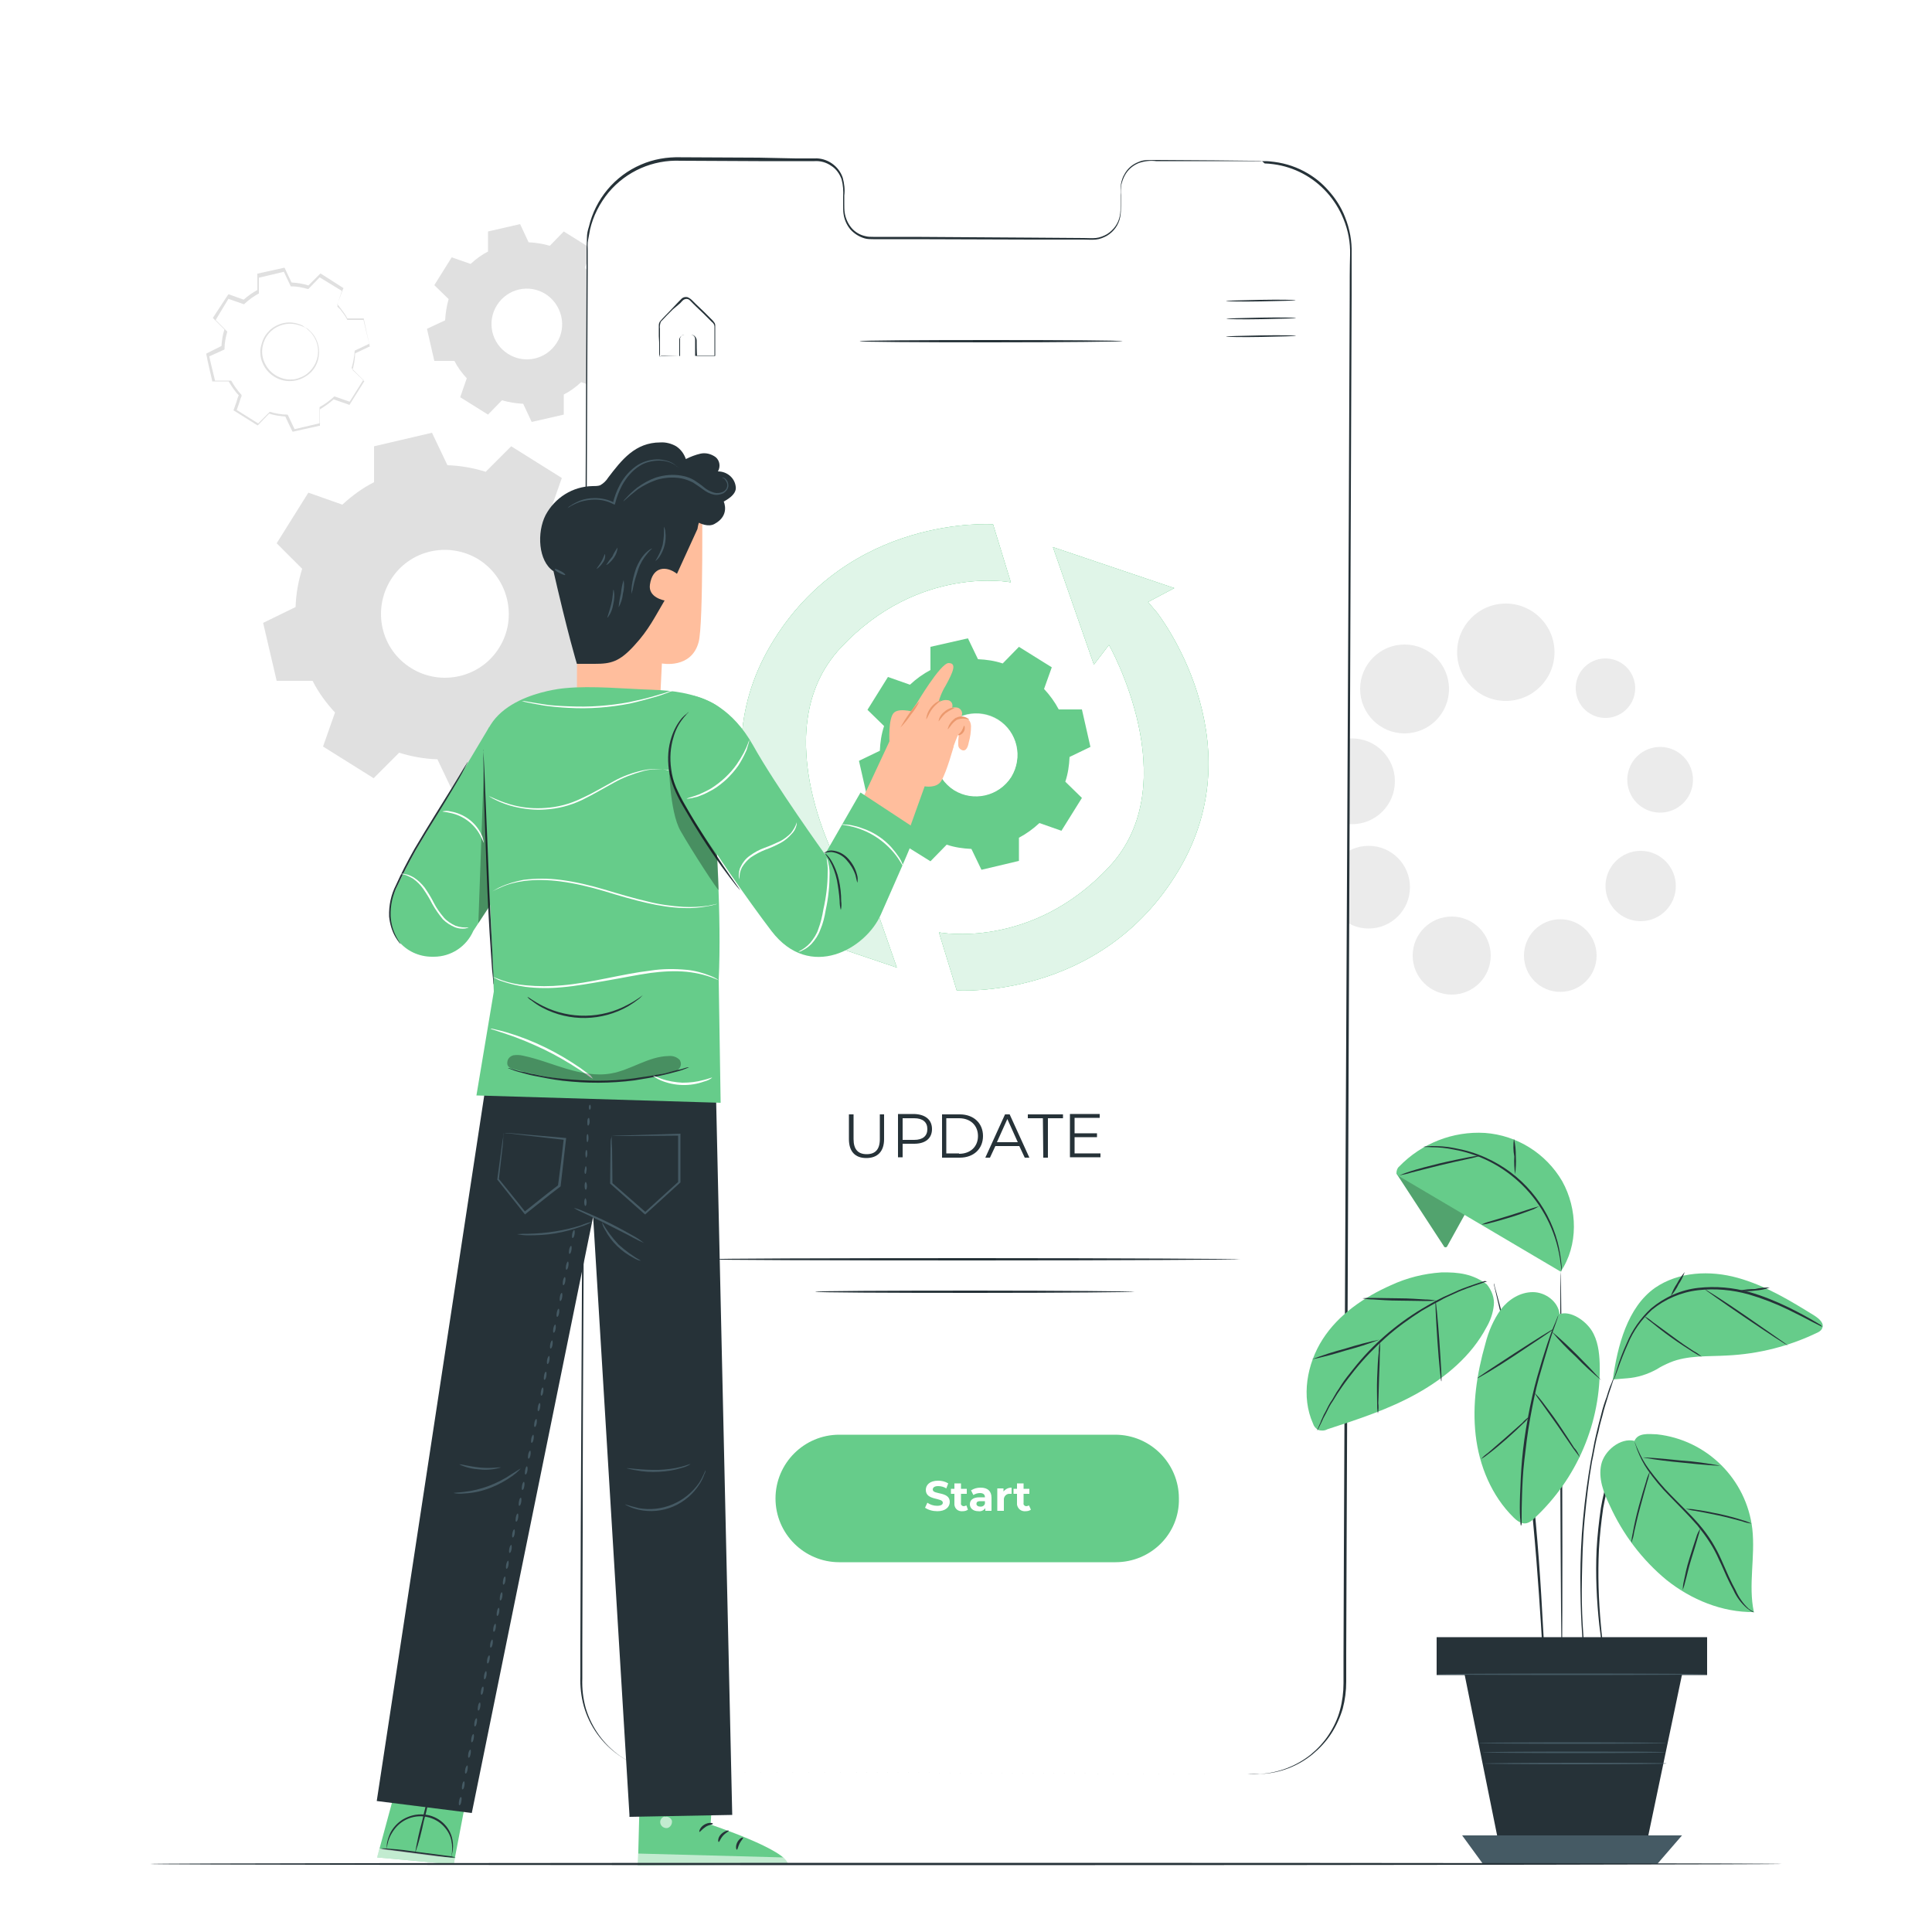 <?xml version="1.0" encoding="utf-8"?>
<!-- Generator: Adobe Illustrator 25.4.1, SVG Export Plug-In . SVG Version: 6.00 Build 0)  -->
<svg version="1.1" id="Layer_1" xmlns="http://www.w3.org/2000/svg" xmlns:xlink="http://www.w3.org/1999/xlink" x="0px" y="0px"
	 viewBox="0 0 500 500" style="enable-background:new 0 0 500 500;" xml:space="preserve">
<style type="text/css">
	.st0{fill:#FFFFFF;}
	.st1{fill:#EBEBEB;}
	.st2{fill-rule:evenodd;clip-rule:evenodd;fill:#E0E0E0;}
	.st3{fill:none;}
	.st4{fill:#E0E0E0;}
	.st5{fill:#263238;}
	.st6{fill:#66CC8A;}
	.st7{opacity:0.8;}
	.st8{fill-rule:evenodd;clip-rule:evenodd;fill:#66CC8A;}
	.st9{opacity:0.6;}
	.st10{fill-rule:evenodd;clip-rule:evenodd;fill:#FFFFFF;}
	.st11{fill:#455A64;}
	.st12{fill:#FFBE9D;}
	.st13{fill:#EB996E;}
	.st14{opacity:0.3;}
	.st15{opacity:0.2;}
</style>
<rect class="st0" width="500" height="500"/>
<g id="freepik--background-complete--inject-15">
	<path class="st1" d="M413.2,247.3c0,5.2-4.2,9.4-9.4,9.4s-9.4-4.2-9.4-9.4c0-5.2,4.2-9.4,9.4-9.4S413.2,242.1,413.2,247.3
		L413.2,247.3z"/>
	<circle class="st1" cx="375.7" cy="247.3" r="10.1"/>
	<circle class="st1" cx="354.2" cy="229.6" r="10.7"/>
	<circle class="st1" cx="349.9" cy="202.2" r="11.1"/>
	<circle class="st1" cx="363.5" cy="178.3" r="11.5"/>
	<circle class="st1" cx="389.7" cy="168.8" r="12.6"/>
	<circle class="st1" cx="424.6" cy="229.3" r="9.1"/>
	
		<ellipse transform="matrix(0.934 -0.358 0.358 0.934 -43.792 166.992)" class="st1" cx="429.5" cy="201.9" rx="8.5" ry="8.5"/>
	<ellipse transform="matrix(0.16 -0.987 0.987 0.16 173.34 559.623)" class="st1" cx="415.4" cy="178" rx="7.7" ry="7.7"/>
	<path class="st2" d="M142.3,132.5c2.3,2.5,4.3,5.2,5.8,8.2h9.3l3.5,15l-8.4,4.1c-0.1,3.4-0.7,6.7-1.7,9.9l6.6,6.6l-8.2,13.1
		l-8.8-3.1c-2.5,2.3-5.2,4.3-8.2,5.8v9.3l-15,3.5l-4-8.4c-3.4-0.1-6.7-0.7-9.9-1.7l-6.6,6.6l-13.1-8.2l3.1-8.8
		c-2.3-2.5-4.3-5.2-5.8-8.2h-9.3l-3.5-15l8.4-4.1c0.1-3.4,0.7-6.7,1.7-9.9l-6.6-6.6l8.2-13.1l8.8,3.1c2.5-2.3,5.2-4.3,8.2-5.8v-9.3
		l15-3.5l4,8.4c3.4,0.1,6.7,0.7,9.9,1.7l6.6-6.6l13.1,8.2L142.3,132.5L142.3,132.5z M123.9,144.8c-7.8-4.8-18-2.5-22.8,5.3
		s-2.5,18,5.3,22.8c7.7,4.8,18,2.5,22.8-5.3C134,159.9,131.6,149.7,123.9,144.8C123.9,144.8,123.9,144.8,123.9,144.8z"/>
	<path class="st2" d="M151.4,69.3c1.3,1.4,2.4,2.9,3.2,4.5h5.2l1.9,8.3l-4.7,2.2c-0.1,1.9-0.4,3.7-0.9,5.5l3.7,3.6l-4.5,7.2
		l-4.9-1.7c-1.4,1.3-2.9,2.4-4.5,3.2v5.2l-8.3,1.9l-2.2-4.7c-1.9-0.1-3.7-0.4-5.5-0.9l-3.6,3.7l-7.2-4.5l1.7-4.9
		c-1.3-1.4-2.4-2.9-3.2-4.5h-5.2l-1.9-8.3l4.7-2.2c0.1-1.9,0.4-3.7,0.9-5.5l-3.7-3.6l4.5-7.2l4.9,1.7c1.4-1.3,2.9-2.4,4.5-3.2v-5.2
		l8.3-1.9l2.2,4.7c1.9,0.1,3.7,0.4,5.5,0.9l3.6-3.7l7.2,4.5L151.4,69.3L151.4,69.3z M141.2,76.1c-4.3-2.7-9.9-1.4-12.6,2.9
		c-2.7,4.3-1.4,9.9,2.9,12.6c4.3,2.7,9.9,1.4,12.6-2.9c0,0,0,0,0,0C146.8,84.5,145.4,78.8,141.2,76.1z"/>
	<path class="st3" d="M87.2,79.2c1,1.1,1.9,2.3,2.6,3.7H94l1.6,6.8l-3.8,1.8c-0.1,1.5-0.3,3-0.8,4.4l3,2.9l-3.7,5.9l-3.9-1.4
		c-1.1,1-2.3,1.9-3.7,2.6v4.2l-6.7,1.6l-1.8-3.8c-1.5-0.1-3-0.3-4.5-0.8l-2.9,3l-5.9-3.7l1.4-4c-1-1.1-1.9-2.3-2.6-3.7h-4.2L53.9,92
		l3.8-1.8c0.1-1.5,0.3-3,0.8-4.4l-3-2.9l3.7-5.8l4,1.4c1.1-1,2.3-1.9,3.7-2.6v-4.2l6.7-1.6l1.8,3.8c1.5,0.1,3,0.3,4.4,0.8l2.9-3
		l5.9,3.7L87.2,79.2L87.2,79.2z M78.9,84.7c-3.5-2.2-8.1-1.1-10.2,2.4s-1.1,8.1,2.4,10.2c3.5,2.2,8,1.1,10.2-2.4
		C83.5,91.5,82.4,86.9,78.9,84.7C78.9,84.7,78.9,84.7,78.9,84.7z"/>
	<path class="st4" d="M78.9,84.7c0,0,0.2,0.1,0.4,0.2c0.4,0.2,0.7,0.5,1.1,0.9c2.1,2.1,2.7,5.2,1.7,8c-0.5,1.3-1.3,2.4-2.4,3.2
		c-1.2,0.9-2.6,1.5-4.1,1.6c-3.3,0.3-6.5-1.7-7.7-4.8c-0.3-0.7-0.5-1.5-0.5-2.2c-0.1-0.7,0-1.5,0.2-2.2c0.3-1.3,0.9-2.6,1.9-3.6
		c0.8-0.9,1.8-1.5,2.9-1.9c1.6-0.6,3.4-0.6,5,0c0.4,0.1,0.9,0.3,1.2,0.6C78.8,84.6,79,84.7,78.9,84.7c0,0.1-0.6-0.3-1.7-0.6
		c-1.6-0.5-3.3-0.4-4.8,0.2c-2.3,0.9-3.9,2.8-4.4,5.2c-0.3,1.4-0.2,2.8,0.4,4.2c0.6,1.4,1.6,2.6,2.9,3.4c1.3,0.8,2.8,1.2,4.3,1.1
		c0.7,0,1.4-0.2,2.1-0.5c0.6-0.2,1.3-0.6,1.8-1c1.9-1.5,3-3.9,2.8-6.3c-0.1-1.6-0.8-3.2-1.9-4.4C79.5,85.1,78.9,84.7,78.9,84.7z"/>
	<path class="st4" d="M87.2,79.2c0,0,0-0.1,0.1-0.2s0.1-0.4,0.2-0.8l1-3v0.1l-5.9-3.6h0.2l-2.9,3l-0.1,0.1h-0.1
		c-1.4-0.4-2.9-0.7-4.4-0.7h-0.1v-0.1l-1.8-3.8l0.2,0.1l-6.7,1.6l0.1-0.2c0,1.3,0,2.7,0,4.2v0.1h-0.1c-1.3,0.7-2.5,1.6-3.6,2.6
		l-0.1,0.1H63l-4-1.4l0.2-0.1L55.7,83v-0.3l3,3l0.1,0.1v0.1c-0.4,1.4-0.7,2.9-0.7,4.4v0.1l-0.1,0.1L54,92.3l0.1-0.3
		c0.5,2.1,1,4.4,1.6,6.7l-0.2-0.2h4.2h0.1l0.1,0.1c0.7,1.3,1.6,2.5,2.6,3.6l0,0c0,0.1,0-0.2,0,0.2l0,0l0,0v0.1v0.1l-0.1,0.2
		l-0.2,0.5l-0.3,1l-0.7,2l-0.1-0.3l5.9,3.7h-0.3l3-3l0.1-0.1h0.1c1.4,0.4,2.9,0.7,4.4,0.7h0.1l0.1,0.1c0.6,1.3,1.2,2.5,1.8,3.8
		l-0.2-0.1l6.8-1.6l-0.2,0.2c0-1.4,0-2.8,0-4.2v-0.1l0.1-0.1c1.3-0.7,2.5-1.6,3.6-2.6l0.1-0.1h0.1l4,1.4l-0.2,0.1
		c1.3-2.1,2.5-4,3.7-5.9v0.2l-3-3l-0.1-0.1v-0.1c0.4-1.4,0.7-2.9,0.8-4.4v-0.1h0.1l3.8-1.8l-0.1,0.2c-0.6-2.6-1.1-4.8-1.5-6.8
		l0.1,0.1h-4.3l0,0c-0.5-1-1.2-1.9-1.9-2.8c-0.2-0.3-0.4-0.5-0.5-0.7C87.3,79.3,87.2,79.2,87.2,79.2c0,0,0.1,0,0.2,0.2
		s0.3,0.3,0.6,0.6c0.7,0.9,1.4,1.8,1.9,2.8h-0.1H94h0.1v0.1c0.4,1.9,1,4.1,1.6,6.7v0.1h-0.1l-3.8,1.8l0.1-0.1c0,1.5-0.3,3-0.7,4.5
		v-0.2l3,2.9l0.1,0.1l-0.1,0.1l-3.7,5.9l-0.1,0.1l-0.2-0.1l-4-1.4h0.2c-1.1,1-2.4,1.9-3.7,2.7l0.1-0.2c0,1.4,0,2.8,0,4.2v0.2h-0.2
		l-6.7,1.5h-0.2l-0.1-0.2c-0.6-1.2-1.2-2.5-1.8-3.8l0.2,0.1c-1.5-0.1-3-0.3-4.5-0.8h0.2l-2.9,3l-0.1,0.1l-0.2-0.1l-5.9-3.7l-0.2-0.1
		l0.1-0.2l0.7-2l0.3-1l0.2-0.5l0.1-0.2v-0.1v-0.1l0,0l0,0c0.1,0.5,0,0.1,0,0.2l0,0c-1.1-1.1-1.9-2.4-2.7-3.7l0.2,0.1h-4.2h-0.2v-0.2
		c-0.5-2.3-1.1-4.6-1.5-6.8v-0.2l0.2-0.1l3.8-1.9l-0.1,0.2c0.1-1.5,0.3-3,0.8-4.5l0.1,0.2l-3-3l-0.1-0.1l0.1-0.2l3.8-5.8l0.1-0.1
		h0.2l3.9,1.4H63c1.1-1,2.4-1.9,3.7-2.6l-0.1,0.2c0-1.5,0-2.9,0-4.2v-0.2h0.1l6.8-1.5h0.1l0.1,0.1c0.6,1.3,1.2,2.6,1.8,3.8l-0.1-0.1
		c1.5,0.1,3,0.3,4.5,0.8h-0.1l3-3l0.1-0.1h0.1l5.8,3.7h0.1l0,0l-1.1,2.9c-0.1,0.3-0.2,0.6-0.3,0.8S87.2,79.2,87.2,79.2z"/>
</g>
<g id="freepik--Screen--inject-15">
	<path class="st0" d="M326.6,41.7l-29.4-0.1c-4,0.1-7.2,3.4-7.2,7.5c0,0,0,0,0,0v5.3c0.1,4-3.1,7.4-7.2,7.4c0,0,0,0,0,0l-57.3-0.3
		c-4-0.1-7.2-3.5-7.1-7.5v-5.3c0.1-4-3.1-7.4-7.1-7.5H201L175.2,41c-12.8,0-23.1,10.2-23.2,23l-1.6,371.1
		c-0.1,12.8,10.2,23.2,23,23.2l151.3,0.7c12.8,0.1,23.2-10.2,23.2-23l1.6-371.1C349.6,52.2,339.3,41.7,326.6,41.7
		C326.6,41.7,326.6,41.7,326.6,41.7z"/>
	<path class="st5" d="M326.6,41.7c0,0,0.3,0,0.8,0c0.8,0,1.6,0.1,2.4,0.2c3.1,0.4,6,1.4,8.7,3c2,1.2,3.7,2.6,5.2,4.3
		c1.9,2.1,3.4,4.4,4.4,7c1.2,3,1.8,6.2,1.7,9.4c0,3.4,0,7,0,10.9c-0.1,30.8-0.3,75.4-0.5,130.5s-0.5,120.7-0.8,193.6
		c0,9.1-0.1,18.3-0.1,27.6c0,2.3,0,4.7,0,7c0,2.4-0.3,4.7-0.9,7c-0.7,2.3-1.7,4.5-3,6.5c-1.3,2-3,3.8-4.8,5.3
		c-3.8,3.1-8.5,4.9-13.4,5.1c-1.2,0.1-2.4,0.1-3.6,0H319h-7.3l-29.5-0.1l-60.5-0.3l-30.9-0.1l-15.6-0.1c-5.3,0.3-10.6-1.2-15-4.2
		c-4.4-3.1-7.6-7.5-9.1-12.7c-0.7-2.5-1-5.2-0.9-7.8v-7.8c0-10.4,0.1-20.7,0.1-30.9c0.1-20.5,0.2-40.6,0.3-60.5
		c0.2-39.6,0.3-77.9,0.5-114.3s0.3-71.1,0.5-103.5c0.1-16.2,0.1-31.8,0.2-46.9c0-1.9,0-3.8,0-5.6c0-0.9,0.1-1.9,0.1-2.8
		s0.2-1.9,0.5-2.8c1.7-7.2,6.7-13.2,13.5-16.1c3.2-1.4,6.7-2,10.3-1.9l20.2,0.1L206,41h4.8c1.6-0.1,3.2,0.4,4.5,1.3
		c1.3,0.9,2.3,2.2,2.8,3.7c0.4,1.5,0.6,3,0.4,4.6c0,0.8,0,1.5,0,2.2c0,0.7,0,1.5,0.1,2.2c0.2,1.4,0.8,2.8,1.7,3.9
		c0.9,1.1,2.2,1.9,3.6,2.2c0.7,0.2,1.4,0.2,2.1,0.2h2.1h8.4l30.5,0.2l13.5,0.1c1.1,0,2.1,0.1,3.1,0c1-0.1,2-0.5,2.9-1
		c1.7-1.1,2.9-2.7,3.3-4.7c0.2-0.9,0.2-1.9,0.2-2.8c0-0.9,0-1.9,0-2.8c0-0.9,0-1.8,0.1-2.7c0.2-0.9,0.4-1.7,0.9-2.5
		c0.8-1.5,2.1-2.6,3.7-3.2c1.5-0.7,3.1-0.4,4.6-0.5l15,0.1l9.2,0.1C325.5,41.6,326.5,41.6,326.6,41.7l-3.2,0h-9.2h-15
		c-1.5-0.2-3.1,0-4.5,0.5c-1.5,0.6-2.8,1.7-3.6,3.2c-0.4,0.7-0.7,1.6-0.9,2.4c-0.1,0.9-0.2,1.8-0.1,2.7c0,0.9,0,1.8,0,2.8
		c0,1,0,1.9-0.2,2.9c-0.4,2-1.6,3.7-3.4,4.8c-0.9,0.5-1.9,0.9-2.9,1c-1.1,0.1-2.1,0-3.2,0l-13.4,0l-30.5-0.1h-8.4H226
		c-0.7,0-1.5,0-2.2-0.2c-1.4-0.4-2.7-1.2-3.7-2.3c-1-1.2-1.6-2.6-1.8-4.1c-0.1-0.7-0.1-1.5-0.1-2.2c0-0.8,0-1.5,0-2.2
		c0.1-1.5,0-3-0.4-4.5c-0.5-1.4-1.4-2.7-2.7-3.5c-1.3-0.9-2.8-1.3-4.3-1.2h-4.8h-9.7l-20.2-0.1c-7.1-0.3-14,2.7-18.6,8.2
		c-2.3,2.8-4,6.1-4.8,9.6c-0.2,0.9-0.3,1.8-0.5,2.7s-0.1,1.8-0.1,2.8c0,1.9,0,3.7,0,5.6c-0.1,15-0.1,30.7-0.2,46.9
		c-0.1,32.4-0.3,67-0.4,103.5s-0.3,74.7-0.5,114.3c-0.1,19.8-0.2,40-0.2,60.5c0,10.2-0.1,20.6-0.1,30.9c0,2.6,0,5.2,0,7.8
		c-0.1,2.6,0.2,5.2,0.9,7.7c1.5,5,4.6,9.3,8.8,12.3c4.3,2.9,9.5,4.4,14.7,4.1l15.6,0.1l30.9,0.1l60.5,0.3l29.5,0.1h7.3h3.6
		c1.2,0,2.4,0,3.6,0c4.8-0.3,9.3-2,13.1-5c1.8-1.5,3.4-3.2,4.7-5.2c1.3-2,2.3-4.1,2.9-6.4c0.6-2.2,0.9-4.6,0.9-6.9v-7
		c0-9.3,0.1-18.6,0.1-27.6c0.3-72.9,0.6-138.5,0.9-193.6s0.5-99.7,0.6-130.5c0-3.8,0-7.5,0.1-10.9c0.1-3.2-0.5-6.4-1.7-9.3
		c-1-2.5-2.5-4.9-4.3-6.9c-3.6-4-8.5-6.6-13.8-7.3c-0.8-0.1-1.6-0.2-2.3-0.2L326.6,41.7z"/>
	<path class="st6" d="M299.4,158.5l-2.3-2.7l6.8-3.6l-31.4-10.6l10.6,30.4l3.9-5.1c0,0,20.3,35.8,0,57.5c-20.2,21.6-44,16.9-44,16.9
		l4.6,15c0,0,37.4,2.7,57.5-31.2S299.4,158.5,299.4,158.5z"/>
	<path class="st6" d="M205.2,233.5l2.3,2.7l-6.8,3.6l31.4,10.6l-10.6-30.4l-3.9,5.1c0,0-20.3-35.8,0-57.5c20.2-21.6,44-16.9,44-16.9
		l-4.6-15c0,0-37.4-2.7-57.5,31.2S205.2,233.5,205.2,233.5z"/>
	<path class="st6" d="M299.4,158.5l-2.3-2.7l6.8-3.6l-31.4-10.6l10.6,30.4l3.9-5.1c0,0,20.3,35.8,0,57.5c-20.2,21.6-44,16.9-44,16.9
		l4.6,15c0,0,37.4,2.7,57.5-31.2S299.4,158.5,299.4,158.5z"/>
	<path class="st6" d="M205.2,233.5l2.3,2.7l-6.8,3.6l31.4,10.6l-10.6-30.4l-3.9,5.1c0,0-20.3-35.8,0-57.5c20.2-21.6,44-16.9,44-16.9
		l-4.6-15c0,0-37.4-2.7-57.5,31.2S205.2,233.5,205.2,233.5z"/>
	<g class="st7">
		<path class="st0" d="M299.4,158.5l-2.3-2.7l6.8-3.6l-31.4-10.6l10.6,30.4l3.9-5.1c0,0,20.3,35.8,0,57.5
			c-20.2,21.6-44,16.9-44,16.9l4.6,15c0,0,37.4,2.7,57.5-31.2S299.4,158.5,299.4,158.5z"/>
	</g>
	<g class="st7">
		<path class="st0" d="M205.2,233.5l2.3,2.7l-6.8,3.6l31.4,10.6l-10.6-30.4l-3.9,5.1c0,0-20.3-35.8,0-57.5
			c20.2-21.6,44-16.9,44-16.9l-4.6-15c0,0-37.4-2.7-57.5,31.2S205.2,233.5,205.2,233.5z"/>
	</g>
	<path class="st8" d="M270.2,178.3c1.5,1.6,2.8,3.4,3.8,5.3h6l2.2,9.7l-5.4,2.6c-0.1,2.2-0.4,4.3-1.1,6.4l4.3,4.2l-5.3,8.5l-5.7-2
		c-1.6,1.5-3.4,2.8-5.3,3.8v6l-9.7,2.3l-2.6-5.4c-2.2-0.1-4.3-0.4-6.4-1.1l-4.2,4.3l-8.5-5.3l2-5.7c-1.5-1.6-2.8-3.4-3.8-5.3h-6
		l-2.2-9.7l5.4-2.6c0.1-2.2,0.4-4.3,1.1-6.4l-4.3-4.2l5.3-8.5l5.7,2c1.6-1.5,3.4-2.8,5.3-3.8v-6l9.7-2.2l2.6,5.4
		c2.2,0.1,4.3,0.4,6.4,1.1l4.2-4.3l8.5,5.3L270.2,178.3L270.2,178.3z M258.3,186.3c-5-3.1-11.6-1.6-14.8,3.4
		c-3.1,5-1.6,11.6,3.4,14.8c5,3.1,11.6,1.6,14.8-3.4c0,0,0,0,0,0C264.8,196,263.3,189.4,258.3,186.3
		C258.3,186.2,258.3,186.2,258.3,186.3L258.3,186.3z"/>
	<g class="st9">
		<path class="st10" d="M258.3,186.2c-5-3.1-11.6-1.6-14.8,3.4c-3.1,5-1.6,11.6,3.4,14.8c5,3.1,11.6,1.6,14.8-3.4
			C264.8,196,263.3,189.4,258.3,186.2C258.3,186.2,258.3,186.2,258.3,186.2z"/>
	</g>
	<path class="st5" d="M219.7,294.8v-6.4h1.2v6.4c0,2.7,1.2,3.9,3.4,3.9s3.4-1.2,3.4-3.9v-6.4h1.1v6.4c0,3.2-1.7,4.9-4.6,4.9
		S219.7,298,219.7,294.8z"/>
	<path class="st5" d="M241.2,292.2c0,2.4-1.7,3.8-4.6,3.8h-3v3.5h-1.2v-11.2h4.2C239.5,288.4,241.2,289.8,241.2,292.2z M240,292.2
		c0-1.8-1.2-2.8-3.4-2.8h-3v5.6h3C238.8,295,240,294,240,292.2L240,292.2z"/>
	<path class="st5" d="M243.8,288.4h4.6c3.6,0,6,2.3,6,5.6s-2.4,5.6-6,5.6h-4.6V288.4z M248.2,298.6c3,0,4.9-1.9,4.9-4.6
		s-1.9-4.6-4.9-4.6h-3.3v9.1H248.2z"/>
	<path class="st5" d="M263.8,296.6h-6.2l-1.4,3H255l5.1-11.2h1.2l5.1,11.2h-1.2L263.8,296.6z M263.4,295.6l-2.7-6l-2.7,6H263.4z"/>
	<path class="st5" d="M269.9,289.4h-3.9v-1h9.1v1h-3.9v10.2h-1.2L269.9,289.4z"/>
	<path class="st5" d="M284.8,298.5v1h-7.9v-11.2h7.7v1h-6.5v4h5.8v1h-5.8v4.2L284.8,298.5z"/>
	<path class="st5" d="M335.3,77.7c0,0.1-4,0.2-9,0.3s-9,0-9-0.1s4-0.2,9-0.3S335.3,77.6,335.3,77.7z"/>
	<path class="st5" d="M335.4,82.3c0,0.1-4,0.2-9,0.3s-9,0-9-0.1s4-0.2,9-0.3S335.4,82.2,335.4,82.3z"/>
	<path class="st5" d="M335.4,86.9c0,0.1-4,0.2-9,0.3s-9.1,0-9.1-0.1s4-0.2,9.1-0.3S335.4,86.8,335.4,86.9z"/>
	<path class="st5" d="M170.6,92.2h0.4h1l3.9-0.1l-0.1,0.1c0-0.9,0-1.8,0-2.8c0-0.5,0-1,0-1.6c0.1-0.6,0.7-1.1,1.3-1.2
		c0.6,0,1.2,0,1.9,0c0.7,0.1,1.3,0.8,1.3,1.5c0,1.3,0,2.7,0.1,4.1l-0.2-0.2h4.9l-0.2,0.2c0-2,0-4,0-6.1c0-0.5,0-1,0-1.6
		c0-0.5-0.3-0.9-0.7-1.2l-2.1-2.1l-2.1-2l-1-1c-0.3-0.3-0.6-0.7-1-0.8c-0.4-0.1-0.8,0-1.1,0.2c-0.3,0.2-0.6,0.6-0.9,0.9l-1.9,1.6
		c-1.1,1.1-2.2,2.2-3.1,3.2c-0.2,0.6-0.3,1.2-0.2,1.8v1.7c0,1,0,2,0,2.8s0,1.3,0,1.8S170.7,92.2,170.6,92.2c0-0.2,0-0.4,0-0.6
		c0-0.5,0-1.1,0-1.8s0-1.7-0.1-2.8c0-0.6,0-1.1,0-1.8c0-0.3,0-0.6,0-1c0-0.4,0.1-0.7,0.3-1c0.9-1.1,2-2.1,3.1-3.3l1.7-1.8
		c0.3-0.3,0.6-0.6,0.9-0.9c0.4-0.3,0.9-0.4,1.4-0.3c0.5,0.2,0.9,0.5,1.2,0.8l1,1l2.1,2l2.1,2.1c0.2,0.2,0.4,0.4,0.5,0.6
		c0.2,0.2,0.3,0.5,0.3,0.8c0,0.5,0,1,0,1.6c0,2.1,0,4.1,0,6.1v0.2H185h-4.9h-0.2v-0.2c0-1.4,0-2.8,0-4.1c0-0.6-0.4-1.1-1-1.2
		c-0.6,0-1.2,0-1.8,0c-0.5,0-0.9,0.4-1.1,0.9c0,0.5,0,1.1,0,1.6v3H176h-3.9h-1C170.9,92.3,170.8,92.3,170.6,92.2z"/>
	<path class="st5" d="M290.5,88.3c0,0.1-15.2,0.3-34,0.3s-34-0.1-34-0.3s15.2-0.3,34-0.3S290.5,88.1,290.5,88.3z"/>
	<path class="st6" d="M288.7,404.3h-71.5c-9.1,0-16.5-7.4-16.5-16.5l0,0c0-9.1,7.4-16.5,16.5-16.5h71.4c9.1,0,16.5,7.4,16.5,16.5
		l0,0C305.3,396.9,297.9,404.3,288.7,404.3z"/>
	<path class="st0" d="M239.4,390.2l0.6-1.3c0.7,0.5,1.6,0.8,2.5,0.8c1,0,1.5-0.3,1.5-0.8c0-1.4-4.4-0.5-4.4-3.3c0-1.3,1-2.4,3.2-2.4
		c0.9,0,1.8,0.2,2.6,0.7l-0.5,1.3c-0.6-0.4-1.4-0.6-2.1-0.6c-1,0-1.4,0.4-1.4,0.9c0,1.4,4.4,0.4,4.4,3.2c0,1.3-1.1,2.4-3.2,2.4
		C241.4,391.1,240.3,390.8,239.4,390.2z"/>
	<path class="st0" d="M250.5,390.7c-0.4,0.3-0.9,0.4-1.4,0.4c-1.1,0.1-2-0.6-2.1-1.7c0-0.1,0-0.3,0-0.4v-2.4h-0.9v-1.3h0.9v-1.4h1.7
		v1.4h1.5v1.3h-1.5v2.4c-0.1,0.4,0.2,0.7,0.6,0.8c0,0,0.1,0,0.1,0c0.2,0,0.5-0.1,0.7-0.2L250.5,390.7z"/>
	<path class="st0" d="M256.6,387.6v3.4h-1.6v-0.7c-0.4,0.6-1.1,0.9-1.8,0.8c-1.4,0-2.2-0.8-2.2-1.8s0.7-1.8,2.5-1.8h1.4
		c0-0.7-0.4-1.1-1.3-1.1c-0.6,0-1.2,0.2-1.7,0.5l-0.6-1.2c0.8-0.5,1.6-0.7,2.5-0.7C255.6,385,256.6,385.9,256.6,387.6z M254.9,389.1
		v-0.6h-1.2c-0.8,0-1,0.3-1,0.7s0.4,0.7,0.9,0.7C254.3,390,254.8,389.6,254.9,389.1L254.9,389.1z"/>
	<path class="st0" d="M261.8,385v1.6h-0.4c-0.8-0.1-1.5,0.5-1.6,1.3c0,0.1,0,0.2,0,0.3v2.8h-1.7v-5.8h1.6v0.8
		C260.3,385.3,261,385,261.8,385z"/>
	<path class="st0" d="M266.8,390.7c-0.4,0.3-0.9,0.4-1.4,0.4c-1.1,0.1-2-0.6-2.2-1.7c0-0.1,0-0.3,0-0.4v-2.4h-0.9v-1.3h0.9v-1.4h1.7
		v1.4h1.5v1.3h-1.5v2.4c-0.1,0.4,0.2,0.7,0.6,0.8c0,0,0.1,0,0.1,0c0.2,0,0.5-0.1,0.7-0.2L266.8,390.7z"/>
	<path class="st5" d="M320.9,325.9c0,0.1-30.7,0.3-68.6,0.3s-68.6-0.1-68.6-0.3s30.7-0.3,68.6-0.3S320.9,325.8,320.9,325.9z"/>
	<path class="st5" d="M293.6,334.3c0,0.1-18.5,0.3-41.3,0.3s-41.3-0.1-41.3-0.3s18.5-0.3,41.3-0.3S293.6,334.2,293.6,334.3z"/>
</g>
<g id="freepik--Character--inject-15">
	<polygon class="st6" points="103.7,458.2 97.6,480.7 117.4,482.5 121.5,461.1 	"/>
	<path class="st5" d="M117.9,480.7c-1,0.1-1.9,0-2.9-0.1c-1.8-0.1-4.2-0.4-6.9-0.8l-6.9-0.9c-1-0.1-1.9-0.2-2.8-0.5
		c1-0.1,1.9,0,2.9,0.1c1.8,0.1,4.2,0.4,6.9,0.8l6.9,0.9C116.1,480.3,117,480.4,117.9,480.7z"/>
	<g class="st9">
		<polyline class="st0" points="97.6,480.7 117.4,482.5 117.7,480.9 98.2,478.4 97.6,480.5 		"/>
	</g>
	<path class="st5" d="M107.4,479.7c0.5-2.9,1.1-5.8,1.9-8.6c0.6-2.9,1.4-5.7,2.3-8.5c-0.5,2.9-1.1,5.8-1.9,8.6
		C109.1,474.1,108.4,476.9,107.4,479.7z"/>
	<path class="st5" d="M116.8,480.5c0.3-1.4,0.3-2.8,0-4.2c-0.3-1.5-1.1-2.8-2.2-3.9c-1.3-1.3-3.1-2.1-4.9-2.3
		c-1.8-0.2-3.7,0.2-5.3,1.2c-1.3,0.8-2.3,1.9-3.1,3.3c-0.7,1.2-1.1,2.6-1.2,4c0,0,0-0.1,0-0.3c0-0.3,0-0.6,0-0.9
		c0.1-1,0.5-2.1,0.9-3c0.7-1.4,1.8-2.6,3.2-3.5c1.7-1,3.6-1.5,5.6-1.3c3.6,0.3,6.7,3,7.3,6.6c0.2,1,0.2,2.1,0,3.1
		c-0.1,0.3-0.1,0.6-0.2,0.8C116.9,480.4,116.9,480.5,116.8,480.5z"/>
	<path class="st6" d="M185.2,452.2l-1.3,20c0,0,19.9,6.6,20,10.3l-38.8,0.3l0.8-31.2L185.2,452.2z"/>
	<g class="st9">
		<path class="st0" d="M172,470.1c-0.8,0.2-1.3,1-1.1,1.8c0.2,0.8,1,1.3,1.8,1.2c0.8-0.2,1.3-1,1.2-1.9c-0.3-0.8-1.1-1.2-1.9-1"/>
	</g>
	<g class="st9">
		<path class="st0" d="M165.1,482.8l0.1-3.1l37.5,1c0.8,0.4,1.4,1.2,1.4,2.1L165.1,482.8z"/>
	</g>
	<path class="st5" d="M184.5,472c0,0.2-1,0.2-1.9,0.8s-1.5,1.4-1.6,1.3s0.1-1.2,1.3-1.9S184.6,471.8,184.5,472z"/>
	<path class="st5" d="M188.6,473.8c0,0.2-0.8,0.5-1.5,1.3s-0.9,1.6-1.1,1.6s-0.3-1.1,0.6-2S188.6,473.6,188.6,473.8z"/>
	<path class="st5" d="M190.7,478.7c-0.2,0-0.4-0.9,0.1-1.9s1.4-1.4,1.5-1.2s-0.5,0.7-0.9,1.5S190.9,478.7,190.7,478.7z"/>
	<path class="st5" d="M184.3,467.4c-0.1,0.2-0.9-0.1-2-0.1s-1.9,0.4-2,0.2s0.7-0.8,2-0.8S184.4,467.3,184.3,467.4z"/>
	<path class="st5" d="M184.5,463.4c-0.6,0.2-1.3,0.1-1.9-0.1c-0.7-0.1-1.4-0.4-2-0.7c-0.4-0.2-0.7-0.4-1.1-0.6
		c-0.2-0.1-0.4-0.3-0.6-0.5c-0.2-0.3-0.3-0.7-0.1-1c0.2-0.3,0.5-0.4,0.9-0.4c0.2,0,0.5,0,0.7,0.1c0.4,0.1,0.8,0.3,1.2,0.5
		c0.6,0.3,1.2,0.7,1.8,1.2c0.9,0.9,1.2,1.6,1.1,1.6s-0.5-0.5-1.4-1.3c-0.5-0.4-1.1-0.7-1.7-1c-0.4-0.2-0.7-0.3-1.1-0.4
		c-0.4-0.1-0.8-0.1-0.9,0s0,0.1,0,0.2c0.1,0.1,0.3,0.3,0.4,0.4c0.3,0.2,0.7,0.4,1,0.6c0.6,0.3,1.2,0.6,1.9,0.8
		C183.3,463,183.9,463.2,184.5,463.4z"/>
	<path class="st5" d="M184.3,463.6c-0.3-0.6-0.5-1.2-0.5-1.9c0-1.2,0.3-2.3,0.9-3.3c0.2-0.5,0.7-0.9,1.3-0.9c0.4,0,0.7,0.2,0.8,0.6
		c0.1,0.2,0.2,0.5,0.2,0.7c0.1,0.4,0.1,0.9,0,1.3c-0.1,0.7-0.4,1.4-0.9,2c-0.8,1-1.6,1.2-1.6,1.1s0.6-0.4,1.2-1.4
		c0.3-0.5,0.6-1.2,0.7-1.8c0.1-0.4,0.1-0.7,0-1.1c-0.1-0.4-0.2-0.8-0.4-0.7s-0.5,0.3-0.7,0.6c-0.2,0.3-0.4,0.7-0.5,1
		c-0.2,0.6-0.4,1.3-0.4,1.9C184.2,462.9,184.4,463.6,184.3,463.6z"/>
	<polygon class="st5" points="185.2,278.8 126.1,278.4 97.5,466.1 122.1,469.2 153.5,314.9 162.9,469.7 162.9,470.2 189.5,469.7 	
		"/>
	<path class="st11" d="M158.3,294c0.4,0,0.8-0.1,1.2-0.1l3.6-0.1l12.8-0.4h0.2v0.2c0,3.7,0,7.9,0,12.3v0.1l-0.1,0.1l-2.2,2l-6.6,6
		l-0.2,0.2l-0.2-0.1l-8.8-7.8l-0.1-0.1v-0.1c0-3.7,0.1-6.8,0.1-9c0-1,0-1.8,0.1-2.4C158.2,294.5,158.3,294.2,158.3,294
		c0,0.2,0,0.5,0,0.8c0,0.6,0,1.5,0.1,2.5c0,2.2,0.1,5.2,0.1,8.9l-0.1-0.1l8.8,7.7h-0.4l6.6-6l2.2-2l-0.1,0.2c0-4.4,0-8.5,0-12.3
		l0.2,0.2l-12.6,0.1h-4.6C158.5,294,158.4,294,158.3,294z"/>
	<path class="st11" d="M130.5,293.2c0.4,0,0.7,0,1.1,0l3.2,0.3l11.5,1h0.2v0.2c-0.4,3.6-0.9,7.8-1.4,12.2v0.1l-0.1,0.1l-2.6,2
		l-6.3,5l-0.2,0.2l-0.2-0.2l-6.9-8.7l-0.1-0.1v-0.1c0.5-3.7,0.9-6.7,1.2-8.9c0.1-1,0.3-1.8,0.4-2.4c0-0.3,0.1-0.5,0.1-0.8
		c0,0.3,0,0.6-0.1,0.9c-0.1,0.6-0.1,1.4-0.2,2.5l-1,8.8v-0.2c2,2.5,4.4,5.4,6.9,8.6h-0.4l6.3-5l2.6-2l-0.1,0.2
		c0.6-4.4,1.1-8.5,1.5-12.2l0.2,0.3l-11.3-1.3l-3.2-0.4C131.3,293.3,130.9,293.3,130.5,293.2z"/>
	<path class="st11" d="M166.7,321.7c-0.9-0.4-1.8-0.8-2.7-1.3c-1.6-0.9-3.9-2-6.4-3.3s-4.8-2.3-6.4-3.1c-0.9-0.4-1.8-0.8-2.7-1.4
		c1,0.2,1.9,0.6,2.8,1c1.7,0.7,4,1.7,6.6,3s4.7,2.5,6.3,3.4C165.1,320.5,165.9,321.1,166.7,321.7z"/>
	<path class="st11" d="M165.9,326.3c-0.7-0.1-1.4-0.4-2-0.8c-3.1-1.6-5.7-4.1-7.3-7.2c-0.4-0.6-0.7-1.3-0.8-2c1.2,2.1,2.6,4,4.3,5.8
		C161.9,323.7,163.8,325.1,165.9,326.3z"/>
	<path class="st11" d="M182.6,380.5c0,0.3-0.1,0.7-0.3,1c-0.3,0.9-0.7,1.7-1.2,2.5c-3.4,5.4-9.7,8.1-15.9,6.7
		c-0.9-0.2-1.8-0.5-2.6-0.9c-0.3-0.1-0.6-0.3-0.9-0.5c1.2,0.4,2.4,0.7,3.6,1c6,1.1,12.1-1.5,15.6-6.5
		C182.1,381.9,182.5,380.5,182.6,380.5z"/>
	<path class="st11" d="M178.7,378.9c-0.7,0.5-1.5,0.8-2.3,1c-1.9,0.6-3.9,0.9-5.9,1c-2,0.1-4,0-5.9-0.4c-0.8-0.1-1.6-0.3-2.4-0.5
		c0-0.2,3.7,0.5,8.3,0.4c2-0.1,3.9-0.3,5.8-0.8C177.8,379.2,178.7,378.8,178.7,378.9z"/>
	<path class="st11" d="M134.8,380c-0.6,0.7-1.3,1.3-2.1,1.9c-1.8,1.3-3.8,2.4-5.9,3.2c-2.1,0.8-4.3,1.3-6.6,1.4
		c-0.9,0.1-1.9,0.1-2.8-0.1c0-0.1,1.1-0.1,2.7-0.3c4.4-0.5,8.6-2.1,12.3-4.6C133.2,381,134,380.5,134.8,380z"/>
	<path class="st11" d="M129.6,379.8c-1.8,0.5-3.6,0.7-5.4,0.5c-1.8-0.1-3.6-0.5-5.3-1.3c0-0.2,2.4,0.5,5.3,0.8
		S129.6,379.6,129.6,379.8z"/>
	<path class="st11" d="M153.2,316.2c-0.8,0.5-1.7,0.9-2.7,1.2c-2.2,0.8-4.5,1.4-6.8,1.8c-2.3,0.4-4.7,0.5-7,0.5
		c-1,0-1.9-0.1-2.9-0.3c1-0.1,1.9-0.1,2.9-0.1c4.7-0.1,9.3-0.8,13.7-2.2C151.3,316.7,152.2,316.4,153.2,316.2z"/>
	<path class="st11" d="M151.5,310.1c0.1,0,0.3,0.5,0.3,1s-0.1,1-0.3,1s-0.3-0.5-0.3-1S151.4,310.1,151.5,310.1z"/>
	<path class="st11" d="M151.6,305.9c0.1,0,0.3,0.5,0.3,1s-0.1,1-0.3,1s-0.3-0.5-0.3-1S151.4,305.9,151.6,305.9z"/>
	<path class="st11" d="M151.6,301.8c0.1,0,0.3,0.5,0.2,1s-0.1,1-0.3,1s-0.3-0.5-0.2-1S151.5,301.8,151.6,301.8z"/>
	<path class="st11" d="M151.8,297.6c0.1,0,0.2,0.5,0.2,1s-0.2,1-0.3,1s-0.2-0.5-0.2-1S151.6,297.6,151.8,297.6z"/>
	<path class="st11" d="M152.1,293.5c0.1,0,0.2,0.5,0.2,1.1s-0.2,1-0.3,1s-0.2-0.5-0.2-1.1S151.9,293.5,152.1,293.5z"/>
	<path class="st11" d="M152.4,289.3c0.1,0,0.2,0.5,0.2,1s-0.2,1-0.4,1s-0.2-0.5-0.2-1.1S152.2,289.3,152.4,289.3z"/>
	<path class="st11" d="M152.7,285.9c0.1,0,0.2,0.3,0.2,0.7s-0.2,0.6-0.3,0.6s-0.2-0.3-0.2-0.7S152.6,285.9,152.7,285.9z"/>
	<path class="st11" d="M119.3,465.1c0.2,0,0.2,0.5,0.1,1.1s-0.3,1-0.5,1s-0.2-0.5-0.1-1.1S119.1,465,119.3,465.1z"/>
	<path class="st11" d="M120.1,461c0.1,0,0.2,0.5,0.1,1.1s-0.3,1-0.5,1s-0.2-0.5-0.1-1.1S119.9,461,120.1,461z"/>
	<path class="st11" d="M120.9,456.9c0.2,0,0.2,0.5,0.1,1.1s-0.3,1-0.5,1s-0.2-0.5-0.1-1.1S120.8,456.9,120.9,456.9z"/>
	<path class="st11" d="M121.7,452.8c0.2,0,0.2,0.5,0.1,1.1s-0.3,1-0.5,1s-0.2-0.5-0.1-1.1S121.6,452.8,121.7,452.8z"/>
	<path class="st11" d="M122.5,448.8c0.2,0,0.2,0.5,0.1,1.1s-0.3,1-0.5,1s-0.2-0.5-0.1-1.1S122.4,448.7,122.5,448.8z"/>
	<path class="st11" d="M123.3,444.7c0.2,0,0.2,0.5,0.1,1.1s-0.3,1-0.5,1s-0.2-0.5-0.1-1.1S123.2,444.6,123.3,444.7z"/>
	<path class="st11" d="M124.2,440.6c0.1,0,0.2,0.5,0.1,1.1s-0.3,1-0.5,1s-0.2-0.5-0.1-1.1S124,440.6,124.2,440.6z"/>
	<path class="st11" d="M125,436.5c0.2,0,0.2,0.5,0.1,1.1s-0.3,1-0.5,1s-0.2-0.5-0.1-1.1S124.8,436.5,125,436.5z"/>
	<path class="st11" d="M125.8,432.5c0.1,0,0.2,0.5,0.1,1.1s-0.3,1-0.5,1s-0.2-0.5-0.1-1.1S125.7,432.4,125.8,432.5z"/>
	<path class="st11" d="M126.6,428.4c0.2,0,0.2,0.5,0.1,1.1s-0.3,1-0.5,1s-0.2-0.5-0.1-1.1S126.5,428.4,126.6,428.4z"/>
	<path class="st11" d="M127.4,424.3c0.1,0,0.2,0.5,0.1,1.1s-0.3,1-0.5,1s-0.2-0.5-0.1-1.1S127.3,424.3,127.4,424.3z"/>
	<path class="st11" d="M128.2,420.2c0.1,0,0.2,0.5,0.1,1.1s-0.3,1-0.5,1s-0.2-0.5-0.1-1.1S128.1,420.2,128.2,420.2z"/>
	<path class="st11" d="M129.1,416.1c0.1,0,0.2,0.5,0.1,1.1s-0.3,1-0.5,1s-0.2-0.5-0.1-1.1S128.9,416.1,129.1,416.1z"/>
	<path class="st11" d="M129.9,412.1c0.1,0,0.2,0.5,0.1,1.1s-0.3,1-0.5,1s-0.2-0.5-0.1-1.1S129.7,412,129.9,412.1z"/>
	<path class="st11" d="M130.7,408c0.1,0,0.2,0.5,0.1,1.1s-0.3,1-0.5,1s-0.2-0.5-0.1-1.1S130.5,408,130.7,408z"/>
	<path class="st11" d="M131.5,403.9c0.1,0,0.2,0.5,0.1,1.1s-0.3,1-0.5,1s-0.2-0.5-0.1-1.1S131.4,403.9,131.5,403.9z"/>
	<path class="st11" d="M132.3,399.8c0.1,0,0.2,0.5,0.1,1.1s-0.3,1-0.5,1s-0.2-0.5-0.1-1.1S132.2,399.8,132.3,399.8z"/>
	<path class="st11" d="M133.1,395.8c0.1,0,0.2,0.5,0.1,1.1s-0.3,1-0.5,1s-0.2-0.5-0.1-1.1S133,395.7,133.1,395.8z"/>
	<path class="st11" d="M134,391.7c0.1,0,0.2,0.5,0.1,1.1s-0.3,1-0.5,1s-0.2-0.5-0.1-1.1S133.8,391.7,134,391.7z"/>
	<path class="st11" d="M134.8,387.6c0.1,0,0.2,0.5,0.1,1.1s-0.3,1-0.5,1s-0.2-0.5-0.1-1.1S134.6,387.6,134.8,387.6z"/>
	<path class="st11" d="M135.6,383.5c0.1,0,0.2,0.5,0.1,1.1s-0.3,1-0.5,1s-0.2-0.5-0.1-1.1S135.4,383.5,135.6,383.5z"/>
	<path class="st11" d="M136.4,379.5c0.1,0,0.2,0.5,0.1,1.1s-0.3,1-0.5,1s-0.2-0.5-0.1-1.1S136.2,379.4,136.4,379.5z"/>
	<path class="st11" d="M137.2,375.4c0.1,0,0.2,0.5,0.1,1.1s-0.3,1-0.5,1s-0.2-0.5-0.1-1.1S137.1,375.4,137.2,375.4z"/>
	<path class="st11" d="M138,371.3c0.1,0,0.2,0.5,0.1,1.1s-0.3,1-0.5,1s-0.2-0.5-0.1-1.1S137.9,371.3,138,371.3z"/>
	<path class="st11" d="M138.8,367.2c0.1,0,0.2,0.5,0.1,1.1s-0.3,1-0.5,1s-0.2-0.5-0.1-1.1S138.7,367.2,138.8,367.2z"/>
	<path class="st11" d="M139.7,363.1c0.1,0,0.2,0.5,0.1,1.1s-0.3,1-0.5,1s-0.2-0.5-0.1-1.1S139.5,363.1,139.7,363.1z"/>
	<path class="st11" d="M140.5,359.1c0.1,0,0.2,0.5,0.1,1.1s-0.3,1-0.5,1s-0.2-0.5-0.1-1.1S140.3,359,140.5,359.1z"/>
	<path class="st11" d="M141.3,355c0.1,0,0.2,0.5,0.1,1.1s-0.3,1-0.5,1s-0.2-0.5-0.1-1.1S141.1,355,141.3,355z"/>
	<path class="st11" d="M142.1,350.9c0.1,0,0.2,0.5,0.1,1.1s-0.3,1-0.5,1s-0.2-0.5-0.1-1.1S142,350.9,142.1,350.9z"/>
	<path class="st11" d="M142.9,346.9c0.1,0,0.2,0.5,0.1,1.1s-0.3,1-0.5,1s-0.2-0.5-0.1-1.1S142.8,346.8,142.9,346.9z"/>
	<path class="st11" d="M143.7,342.8c0.1,0,0.2,0.5,0.1,1.1s-0.3,1-0.5,1s-0.2-0.5-0.1-1.1S143.6,342.7,143.7,342.8z"/>
	<path class="st11" d="M144.6,338.7c0.1,0,0.2,0.5,0.1,1.1s-0.3,1-0.5,1s-0.2-0.5-0.1-1.1S144.4,338.7,144.6,338.7z"/>
	<path class="st11" d="M145.4,334.6c0.1,0,0.2,0.5,0.1,1.1s-0.3,1-0.5,1s-0.2-0.5-0.1-1.1S145.2,334.6,145.4,334.6z"/>
	<path class="st11" d="M146.2,330.5c0.1,0,0.2,0.5,0.1,1.1s-0.3,1-0.5,1s-0.2-0.5-0.1-1.1S146,330.5,146.2,330.5z"/>
	<path class="st11" d="M147,326.5c0.1,0,0.2,0.5,0.1,1.1s-0.3,1-0.5,1s-0.2-0.5-0.1-1.1S146.9,326.4,147,326.5z"/>
	<path class="st11" d="M147.8,322.4c0.1,0,0.2,0.5,0.1,1.1s-0.3,1-0.5,1s-0.2-0.5-0.1-1.1S147.7,322.4,147.8,322.4z"/>
	<path class="st11" d="M148.6,318.3c0.1,0,0.2,0.5,0.1,1.1s-0.3,1-0.5,1s-0.2-0.5-0.1-1.1S148.5,318.3,148.6,318.3z"/>
	<path class="st12" d="M230.1,192.6c0,0,6.9-10.4,7.1-10.5l0,0c0,0,6.2-10.5,8.3-10.5s1.3,2.1-0.8,5.9c-1,1.6-1.7,3.5-2.1,5.4
		l5.1,3.1c0,0,3.4-1.3,3.6,1.9c0,1.5-0.2,2.9-0.6,4.3c-0.2,1.1-0.7,2.4-1.8,1.9c-0.5-0.2-0.9-0.7-0.9-1.3c-0.1-1.9,0.3-2.6,0-2.6
		s-3.7,9.9-3.7,9.9L230.1,192.6z"/>
	<path class="st12" d="M244.1,184.4c0.5-0.4,1.1-0.7,1.6-1c0.6-0.3,1.2-0.4,1.9-0.3c0.8,0.1,1.4,0.8,1.4,1.6c0,0.2-0.1,0.3-0.1,0.5
		c-0.2,0.5-0.5,1-0.9,1.4"/>
	<path class="st12" d="M241.8,182.4c0.5-0.4,1-0.7,1.6-0.9c0.6-0.3,1.2-0.4,1.8-0.3c0.4,0,0.7,0.2,1,0.5c0.3,0.4,0.4,1,0.2,1.5
		c-0.5,0.7-1,1.4-1.6,2.1"/>
	<path class="st12" d="M232.6,186.7l-10,21.4l11,11.3l5.7-15.9c0,0,3.1,0.6,4.3-1.4c1.4-2.3,3.2-8.9,3.2-8.9L232.6,186.7z"/>
	<path class="st13" d="M239.7,186.1c0.1-1.1,0.5-2.1,1.2-3c0.5-0.6,1-1.1,1.7-1.5c0.5-0.3,0.9-0.4,0.9-0.3s-1.2,0.8-2.2,2.1
		S239.9,186.2,239.7,186.1z"/>
	<path class="st13" d="M250.8,186.2c0,0.1-0.4-0.1-1-0.2c-0.7-0.1-1.5,0-2.2,0.3c-0.6,0.4-1.2,1-1.6,1.6c-0.4,0.5-0.6,0.8-0.7,0.8
		s0.1-0.4,0.3-1c0.4-0.8,1-1.4,1.7-1.9c0.8-0.4,1.7-0.5,2.5-0.2C250.6,185.9,250.8,186.2,250.8,186.2z"/>
	<path class="st13" d="M247.1,183.2c-0.8,0.4-1.6,0.8-2.4,1.4c-1.1,1-1.7,2.1-1.8,2.1c0.1-1,0.7-1.9,1.5-2.5c0.5-0.5,1.2-0.8,1.8-1
		C246.7,183.1,247.1,183.2,247.1,183.2z"/>
	<path class="st13" d="M249.5,187.8c0.1-0.1,0.4,0.8-0.1,1.6s-1.4,1-1.4,0.8s0.5-0.4,0.9-1.1S249.4,187.9,249.5,187.8z"/>
	<path class="st12" d="M230.2,192.2c0,0-0.4-6.4,1.2-7.8s6,0.1,6,0.1"/>
	<path class="st13" d="M238,181.4c-0.6,1.3-1.4,2.5-2.3,3.6c-0.8,1.2-1.7,2.3-2.7,3.3C234.4,185.8,236,183.5,238,181.4L238,181.4z"
		/>
	<path class="st12" d="M149.4,133l-0.1,49.8l21.4,1l0.6-12.1c0,0,7.6,1.5,9.5-5.5c1.3-4.5,0.9-39.3,0.9-39.3L149.4,133z"/>
	<path class="st5" d="M184.6,130.4c-3.4,1-4.1,6.5-4.1,6.5l-5.3,11.6c-2.7-2.1-6.3-2-7,2.8c-0.5,3.4,3.8,4.1,3.8,4.1
		c-2.5,4.2-4.1,7.6-7.8,11.6c-3.9,4.3-6.1,4.8-10.3,4.8h-4.6c0,0-2.3-7.4-6.5-25.9c-4.7-20.5,19.6-17.9,24.1-23.1
		C174.2,114.2,195.2,127.3,184.6,130.4z"/>
	<path class="st5" d="M143.2,147.8c-3.9-2.6-4.3-10-2-14.5c2.4-4.5,7-7.4,12.1-7.5c0.7,0,1.4,0,2-0.2c0.9-0.5,1.6-1.2,2.1-2
		c3.5-4.6,7-9.1,13.5-9.1c1.4-0.1,2.9,0.3,4.1,1c1.2,0.8,2,1.9,2.5,3.3c1.2-0.6,2.5-1.1,3.8-1.4c1.4-0.3,2.8,0.1,3.9,0.9
		c1.1,0.9,1.3,2.5,0.6,3.7c2.3,0,4.3,1.6,4.6,3.9c0.4,2.2-2.8,3.7-3.1,3.9c0,0,1.7,3.6-2.4,5.8c-1.6,0.9-3.8-0.2-4-0.3"/>
	<path class="st11" d="M158.8,152.6c0.3,1.2,0.2,2.6-0.1,3.8c-0.2,1.3-0.7,2.5-1.5,3.5c-0.1-0.1,0.5-1.6,1-3.6
		S158.6,152.6,158.8,152.6z"/>
	<path class="st11" d="M161.4,150.1c0.2,1.2,0.1,2.5-0.2,3.6c-0.1,1.2-0.5,2.4-1.1,3.5c0.1-1.2,0.3-2.4,0.6-3.6
		C160.8,152.5,161,151.3,161.4,150.1z"/>
	<path class="st11" d="M168.8,141.9c0,0.1-0.6,0.5-1.3,1.4c-1,1.2-1.8,2.5-2.3,4c-0.5,1.5-1,3-1.3,4.5c-0.1,0.7-0.3,1.3-0.5,1.9
		c0-0.7,0-1.3,0.1-2c0.2-1.6,0.6-3.1,1.1-4.6c0.6-1.5,1.4-2.9,2.5-4C167.6,142.6,168.1,142.2,168.8,141.9z"/>
	<path class="st11" d="M171.8,136.3c0.2,0.4,0.4,0.9,0.4,1.4c0.3,2.3-0.3,4.6-1.6,6.5c-0.5,0.7-1,1-1,1c0.8-1.3,1.5-2.7,1.9-4.2
		C171.8,139.4,171.9,137.9,171.8,136.3z"/>
	<path class="st11" d="M146.3,148.8c-0.1,0.1-0.7-0.1-1.5-0.5s-1.3-0.8-1.2-1s0.7,0.1,1.5,0.5S146.3,148.6,146.3,148.8z"/>
	<path class="st11" d="M156.6,143.4c0.1,0.8-0.1,1.6-0.6,2.2c-0.7,1.1-1.6,1.7-1.6,1.6s0.6-0.8,1.2-1.8S156.4,143.4,156.6,143.4z"/>
	<path class="st11" d="M159.8,141.7c0,0.9-0.4,1.9-0.9,2.6c-0.9,1.3-1.9,2-2,1.9c0.5-0.8,1-1.5,1.6-2.2
		C158.8,143.2,159.3,142.5,159.8,141.7z"/>
	<path class="st11" d="M175.5,120.9c0,0-0.4-0.3-1.2-0.8c-1.1-0.6-2.3-0.9-3.6-0.9c-1.8,0-3.7,0.4-5.2,1.4c-1.9,1.2-3.4,3-4.5,5
		c-0.8,1.5-1.4,3.1-1.8,4.7l-0.1,0.3l-0.3-0.1c-1.5-0.8-3.1-1.2-4.8-1.2c-1.3,0-2.6,0.2-3.9,0.6c-1.1,0.4-2.2,0.9-3.2,1.6
		c0.2-0.2,0.4-0.5,0.7-0.6c0.7-0.5,1.5-0.9,2.4-1.3c1.3-0.5,2.6-0.7,4-0.7c1.7,0,3.5,0.4,5,1.2l-0.4,0.2c0.4-1.7,1-3.3,1.8-4.8
		c1.1-2.1,2.7-3.9,4.7-5.2c1.7-1,3.6-1.5,5.5-1.4c1.3,0.1,2.6,0.4,3.7,1.1c0.3,0.2,0.6,0.4,0.8,0.7
		C175.5,120.8,175.6,120.9,175.5,120.9z"/>
	<path class="st11" d="M186.8,123.6c0,0,0.6-0.2,1.2,0.6c0.4,0.4,0.5,1,0.5,1.6c-0.1,0.8-0.6,1.4-1.2,1.8c-0.8,0.4-1.7,0.6-2.6,0.4
		c-1-0.2-1.9-0.7-2.7-1.3c-0.8-0.6-1.7-1.2-2.6-1.8c-1-0.5-2-0.9-3.1-1.1c-2.2-0.4-4.4-0.2-6.4,0.4c-1.7,0.6-3.3,1.4-4.8,2.4
		c-1.3,1-2.6,2.1-3.8,3.2c0.2-0.4,0.5-0.7,0.9-1.1c0.8-0.9,1.7-1.7,2.7-2.5c1.5-1.1,3.1-2,4.8-2.6c2.2-0.7,4.5-0.9,6.7-0.5
		c1.2,0.2,2.3,0.6,3.3,1.2c0.9,0.6,1.8,1.2,2.6,1.9c0.7,0.6,1.6,1,2.5,1.3c0.8,0.2,1.6,0.1,2.3-0.2c0.6-0.3,1-0.8,1.1-1.5
		c0.1-0.5-0.1-1-0.4-1.4C187.6,123.9,187.2,123.7,186.8,123.6z"/>
	<path class="st6" d="M126.7,188l-19.1,32c-2.1,3.7-4.1,7.7-6,11.9c-1.5,4.2-0.7,8.9,2,12.4l-0.5-0.8c2.1,2.6,5.3,4.1,8.7,4.1h0.5
		c4.4,0,8.4-2.6,10.2-6.7l6.1-9.3L126.7,188z"/>
	<path class="st6" d="M184.3,181.9c-5.1-2.6-10.2-3.2-15.7-3.4c-6.4-0.2-15.5-1.1-22.4-0.4c0,0-19.7,1.5-21.1,15l2.7,63.5l-4.5,26.9
		l63.2,1.9l-0.5-31.8c0.8-16.5-0.9-39.9-0.9-39.9c1-8.9,5.8-12.9,6.5-18.6C192.2,190.1,188.8,184.2,184.3,181.9z"/>
	<path class="st5" d="M166.4,257.5c-0.3,0.3-0.6,0.6-0.9,0.9c-0.9,0.7-1.9,1.4-2.9,2c-6.8,3.9-15.2,4.1-22.2,0.4
		c-1-0.5-2-1.2-2.9-1.9c-0.4-0.2-0.7-0.5-1-0.9c0.1-0.1,1.5,1.1,4.1,2.4c6.9,3.4,15.1,3.3,21.9-0.4
		C165,258.7,166.4,257.5,166.4,257.5z"/>
	<path class="st5" d="M125,193.9c0,0.2,0.1,0.4,0.1,0.6c0,0.5,0.1,1.1,0.1,1.8c0.1,1.6,0.2,3.8,0.3,6.5c0.2,5.6,0.6,13.2,0.9,21.6
		s0.7,16,1,21.5c0.1,2.7,0.2,4.9,0.3,6.5c0,0.7,0.1,1.3,0.1,1.8c0,0.2,0,0.4,0,0.6c-0.1-0.2-0.1-0.4-0.1-0.6
		c-0.1-0.5-0.1-1.1-0.2-1.8c-0.2-1.5-0.3-3.8-0.5-6.5c-0.4-5.5-0.8-13.1-1.1-21.5s-0.6-16-0.7-21.6c0-2.7-0.1-4.9-0.1-6.5
		c0-0.7,0-1.3,0-1.8C125,194.3,125,194.1,125,193.9z"/>
	<path class="st5" d="M121,197.2c0,0.2-0.1,0.3-0.2,0.5l-0.7,1.4c-0.6,1.2-1.6,2.9-2.8,4.9c-2.4,4.1-6,9.7-9.7,16
		c-1.8,3.2-3.4,6.3-4.7,9.1c-1.3,2.5-1.9,5.2-1.8,8c0.1,1.9,0.6,3.7,1.5,5.4c0.6,1.2,1.1,1.7,1.1,1.8c-0.1-0.1-0.3-0.2-0.4-0.4
		c-0.3-0.4-0.6-0.8-0.9-1.3c-1-1.7-1.5-3.5-1.7-5.4c-0.1-2.9,0.5-5.7,1.8-8.2c1.3-2.9,2.9-6,4.7-9.2c3.7-6.3,7.3-11.9,9.8-16
		c1.2-2,2.2-3.6,2.9-4.8c0.3-0.5,0.6-1,0.8-1.3S121,197.2,121,197.2z"/>
	<path class="st6" d="M237.3,214.7l-14.6-9.6l-9.2,16c0,0-12.8-17.8-18.6-28.2c-5.4-9.6-12.3-12.2-15.6-12.9
		c-0.8-0.2-1.6,0.3-1.7,1.1c0,0.2,0,0.3,0,0.5l5,34.6c0.6,1.8,11.2,17.1,17.1,24.8c9.9,12.9,24.4,4.6,28.3-4.4
		C231.1,229.5,236,218.7,237.3,214.7z"/>
	<path class="st5" d="M217.6,235.5c-0.2-0.7-0.3-1.5-0.3-2.3c-0.1-1.8-0.4-3.7-0.7-5.4c-0.4-1.8-1-3.5-1.9-5.1
		c-0.7-1.2-1.3-1.9-1.2-1.9c0.6,0.5,1.1,1.1,1.5,1.7c1,1.6,1.7,3.4,2.1,5.2c0.4,1.8,0.6,3.7,0.6,5.5
		C217.8,234,217.8,234.8,217.6,235.5z"/>
	<path class="st5" d="M221.9,228.4c-0.1,0-0.2-0.7-0.5-1.9c-0.5-1.5-1.3-2.8-2.3-3.9c-1-1.2-2.4-1.9-3.9-2.1c-0.6,0-1.3,0.1-1.9,0.3
		c-0.1,0,0.6-0.7,1.9-0.7c1.7,0.1,3.2,0.9,4.3,2.1c1.1,1.2,1.9,2.6,2.3,4.2C222,227,222,227.7,221.9,228.4z"/>
	<path class="st5" d="M178.2,184.3c-0.1,0.1-0.2,0.3-0.4,0.4l-0.4,0.5c-0.2,0.2-0.4,0.4-0.6,0.7c-1.2,1.5-2,3.1-2.5,4.9
		c-0.8,2.6-1,5.4-0.6,8.2c0.2,1.6,0.6,3.2,1.2,4.7c0.7,1.6,1.5,3.2,2.4,4.7c3.6,6.3,7.3,11.7,9.9,15.7c1.3,1.9,2.4,3.5,3.2,4.6
		c0.4,0.6,0.8,1.1,1.2,1.7c0,0-0.1-0.1-0.4-0.4s-0.6-0.7-1-1.2c-0.8-1-2-2.6-3.4-4.5c-3.6-5-6.9-10.2-10-15.6
		c-0.9-1.5-1.7-3.1-2.4-4.8c-0.6-1.5-1.1-3.1-1.3-4.8c-0.4-2.8-0.2-5.7,0.7-8.4c0.6-1.8,1.5-3.5,2.7-4.9l0.6-0.6l0.5-0.4
		C178.1,184.4,178.2,184.2,178.2,184.3z"/>
	<path class="st5" d="M178.3,276.2c-0.1,0.1-0.3,0.1-0.4,0.2l-1.3,0.5c-0.6,0.2-1.3,0.4-2.1,0.6s-1.8,0.5-2.8,0.7
		c-2.5,0.6-5,1-7.5,1.4c-6.2,0.8-12.4,0.8-18.6,0.1c-2.5-0.3-5-0.8-7.5-1.3c-1.1-0.2-2-0.5-2.8-0.7s-1.5-0.4-2.1-0.6l-1.3-0.5
		c-0.3-0.1-0.5-0.2-0.4-0.2c0.2,0,0.3,0,0.5,0.1l1.3,0.4c0.6,0.2,1.3,0.4,2.1,0.5s1.8,0.5,2.8,0.6c2.1,0.5,4.6,0.9,7.4,1.2
		c3.1,0.3,6.1,0.5,9.2,0.5c3.1,0,6.2-0.2,9.2-0.6c2.8-0.4,5.3-0.8,7.4-1.2c1.1-0.2,2-0.5,2.8-0.7s1.5-0.4,2.1-0.5l1.3-0.4
		C178,276.2,178.1,276.2,178.3,276.2z"/>
	<g class="st14">
		<polygon points="123.8,238.9 126.7,234.5 125.2,199.6 		"/>
	</g>
	<g class="st14">
		<path d="M173.1,197.2c0,0,0.1,12.7,3,17.8s9.9,15.9,9.9,15.3s-0.4-9-0.4-9S173.2,204.3,173.1,197.2z"/>
	</g>
	<path class="st0" d="M121.3,240c-0.3,0.2-0.6,0.2-0.9,0.3c-0.9,0.1-1.8,0-2.6-0.3c-1.2-0.5-2.3-1.2-3.2-2.1c-1-1.2-1.9-2.5-2.7-3.9
		c-0.7-1.4-1.5-2.7-2.4-4c-0.7-1-1.6-1.9-2.6-2.6c-1-0.6-2-1.1-3.2-1.2c0.3-0.1,0.7-0.1,1,0c0.9,0.1,1.7,0.5,2.4,0.9
		c1.1,0.7,2,1.6,2.8,2.6c0.9,1.3,1.7,2.6,2.4,4c0.7,1.4,1.6,2.6,2.6,3.8c0.8,0.9,1.9,1.6,3,2.1C119,240,120.2,240.1,121.3,240z"/>
	<path class="st0" d="M125.2,218.1c-0.1,0-0.3-0.8-0.9-1.9c-1.6-3-4.4-5.1-7.7-5.8c-1.2-0.3-2.1-0.3-2.1-0.4c0.7-0.2,1.4-0.2,2.1,0
		c3.5,0.6,6.5,2.8,8,6C124.9,216.6,125.1,217.3,125.2,218.1z"/>
	<path class="st0" d="M173.4,199.3c0,0-0.7-0.1-1.9-0.2c-1.8-0.1-3.5,0-5.2,0.5c-2.5,0.7-5,1.6-7.3,2.9c-2.6,1.4-5.4,3.1-8.5,4.6
		c-3,1.4-6.1,2.2-9.4,2.4c-2.7,0.2-5.3-0.1-7.9-0.7c-1.7-0.4-3.4-1-5-1.8c-0.6-0.3-1-0.5-1.3-0.7s-0.4-0.3-0.4-0.3s0.6,0.3,1.8,0.8
		c1.6,0.7,3.3,1.3,5,1.7c2.5,0.6,5.2,0.8,7.8,0.6c3.2-0.2,6.3-1,9.2-2.4c3.1-1.4,5.9-3.1,8.5-4.5c2.3-1.3,4.8-2.2,7.4-2.8
		c1.7-0.4,3.5-0.5,5.3-0.3c0.5,0.1,1,0.1,1.4,0.3C173,199.2,173.2,199.3,173.4,199.3z"/>
	<path class="st0" d="M185.6,233.9c-0.2,0.1-0.4,0.2-0.6,0.2c-0.6,0.2-1.1,0.3-1.7,0.4c-2.1,0.4-4.2,0.6-6.4,0.5
		c-3.2-0.1-6.3-0.6-9.4-1.3c-3.5-0.8-7.3-1.9-11.2-3.1c-3.7-1.1-7.5-2-11.3-2.5c-3.1-0.4-6.3-0.5-9.4-0.1c-2.1,0.3-4.2,0.8-6.1,1.7
		c-1.4,0.6-2.1,1-2.1,1c0.2-0.1,0.3-0.2,0.5-0.3c0.4-0.2,0.8-0.5,1.5-0.8c1.9-0.9,4-1.5,6.1-1.9c3.2-0.4,6.4-0.4,9.5,0
		c3.9,0.5,7.7,1.4,11.4,2.5c4,1.2,7.7,2.3,11.2,3.1c3.1,0.8,6.2,1.2,9.3,1.4c2.1,0.1,4.3,0,6.4-0.3
		C184.8,234.1,185.6,233.9,185.6,233.9z"/>
	<path class="st0" d="M186,253.7c-2.6-1.2-5.4-1.9-8.3-2.2c-3.1-0.3-6.3-0.1-9.4,0.3c-3.5,0.5-7.3,1.3-11.4,2s-7.9,1.4-11.4,1.7
		c-3.1,0.3-6.3,0.3-9.5-0.1c-2.1-0.3-4.2-0.8-6.2-1.5c-0.7-0.2-1.2-0.5-1.6-0.7c-0.2-0.1-0.4-0.2-0.5-0.3c0-0.1,0.8,0.3,2.2,0.8
		c2,0.7,4.1,1.1,6.2,1.3c3.1,0.3,6.3,0.3,9.4,0c3.5-0.3,7.4-1,11.4-1.8s7.9-1.6,11.4-2c3.1-0.5,6.3-0.5,9.5-0.2
		c2.1,0.2,4.2,0.8,6.2,1.6c0.5,0.2,1.1,0.5,1.6,0.8C185.7,253.5,185.8,253.6,186,253.7z"/>
	<path class="st0" d="M153.5,279.2c-0.4-0.2-0.7-0.4-1-0.6c-0.6-0.4-1.5-1.1-2.6-1.8c-2.9-1.9-6-3.7-9.1-5.2c-3.2-1.5-6.4-2.9-9.8-4
		c-1.3-0.4-2.3-0.8-3-1c-0.4-0.1-0.8-0.2-1.1-0.4c0.4,0,0.8,0.1,1.2,0.2c0.8,0.2,1.8,0.4,3.1,0.8c6.8,2,13.2,5.2,19,9.2
		c1.1,0.8,2,1.5,2.6,1.9C153,278.6,153.3,278.9,153.5,279.2z"/>
	<path class="st0" d="M184.3,278.9c-0.6,0.5-1.3,0.8-2.1,1c-3.6,1.3-7.6,1.2-11.2-0.3c-0.7-0.3-1.4-0.7-2-1.2
		c0.7,0.2,1.5,0.5,2.2,0.8c1.7,0.6,3.6,0.9,5.4,1c1.9,0,3.7-0.2,5.5-0.7C183.4,279.2,184.2,278.8,184.3,278.9z"/>
	<path class="st0" d="M206.2,212.8c0,0.3,0,0.6-0.1,0.9c-0.2,0.8-0.6,1.5-1.2,2.1c-0.8,0.9-1.7,1.7-2.8,2.3c-1.3,0.7-2.6,1.3-4,1.8
		c-1.3,0.5-2.6,1.2-3.8,2c-0.9,0.7-1.7,1.6-2.3,2.6c-0.5,1-0.7,2-0.6,3.1c-0.1-0.3-0.2-0.6-0.2-0.9c0-0.8,0.1-1.7,0.5-2.4
		c0.5-1.1,1.3-2.1,2.3-2.8c1.2-0.9,2.5-1.6,3.9-2.1c1.4-0.5,2.7-1.1,4-1.7c1-0.5,2-1.3,2.8-2.1C205.3,214.8,205.9,213.9,206.2,212.8
		z"/>
	<path class="st0" d="M193.9,191.6c0,0.3-0.1,0.6-0.2,0.9c-0.1,0.3-0.2,0.7-0.3,1c-0.1,0.5-0.3,0.9-0.5,1.3
		c-0.5,1.1-1.1,2.2-1.8,3.3c-0.9,1.3-1.9,2.4-3,3.5c-1.1,1-2.3,2-3.7,2.8c-1.1,0.6-2.2,1.2-3.4,1.6c-0.4,0.2-0.9,0.3-1.4,0.4
		c-0.3,0.1-0.7,0.2-1,0.2c-0.3,0.1-0.6,0.1-0.9,0.1c0-0.1,1.3-0.4,3.2-1.1c1.1-0.5,2.2-1,3.2-1.6c2.5-1.6,4.8-3.7,6.5-6.1
		c0.7-1,1.3-2,1.9-3.1C193.5,192.9,193.8,191.6,193.9,191.6z"/>
	<path class="st0" d="M174.6,178.5c-0.5,0.3-1,0.5-1.4,0.6c-0.9,0.4-2.3,0.9-4.1,1.4s-3.9,1.1-6.2,1.6c-5.2,1-10.4,1.4-15.7,1.1
		c-2.1-0.1-4.3-0.3-6.4-0.6c-1.8-0.3-3.3-0.6-4.3-0.8c-0.5-0.1-1-0.2-1.5-0.4c0.5,0,1.1,0.1,1.6,0.2c1,0.2,2.5,0.4,4.3,0.7
		s4,0.4,6.4,0.5c2.6,0.1,5.2,0.1,7.8-0.1c2.6-0.2,5.2-0.5,7.8-1c2.4-0.5,4.5-1,6.2-1.5s3.2-0.9,4.1-1.3
		C173.6,178.8,174.1,178.6,174.6,178.5z"/>
	<path class="st0" d="M213.9,222c0.2,0.3,0.3,0.6,0.4,1c0.2,0.9,0.4,1.9,0.4,2.9c0,3.2-0.3,6.4-1,9.6c-0.3,1.8-0.7,3.5-1.4,5.1
		c-0.5,1.4-1.3,2.6-2.3,3.7c-0.7,0.7-1.5,1.3-2.4,1.7c-0.3,0.2-0.6,0.3-1,0.3c1.2-0.6,2.2-1.3,3.1-2.3c0.9-1.1,1.7-2.3,2.1-3.6
		c0.6-1.6,1-3.3,1.3-5.1c0.7-3.1,1.1-6.3,1.1-9.4C214.3,224.6,214.1,223.3,213.9,222z"/>
	<path class="st0" d="M234,224.6c-0.1,0-0.6-1-1.6-2.5c-1.4-2-3.1-3.7-5.1-5.1c-2-1.4-4.2-2.4-6.5-3c-1.8-0.5-3-0.5-2.9-0.6
		c0.3-0.1,0.5-0.1,0.8,0c0.7,0,1.5,0.1,2.2,0.3c1.1,0.2,2.1,0.6,3.2,1c2.5,1,4.8,2.6,6.6,4.6c0.7,0.8,1.4,1.7,2,2.6
		c0.4,0.6,0.7,1.3,1,2C233.8,224.1,233.9,224.4,234,224.6z"/>
	<g class="st14">
		<path d="M175.2,277c0.9-0.5,1.3-1.6,0.8-2.5c0-0.1-0.1-0.2-0.1-0.2c-0.8-0.8-1.8-1.1-2.9-1c-5.2,0.1-9.7,3.6-14.8,4.5
			c-3.9,0.7-7.9-0.1-11.6-1.2s-7.4-2.6-11.3-3.4c-0.8-0.2-1.6-0.2-2.4-0.1c-0.8,0.2-1.5,0.8-1.6,1.7c-0.1,0.8,0.1,1.4,1.3,1.8
			c0,0,12.8,3.6,22,3.4C161.6,279.8,168.5,278.7,175.2,277z"/>
	</g>
</g>
<g id="freepik--Plant--inject-15">
	<rect x="371.9" y="423.8" class="st5" width="69.8" height="9.6"/>
	<path class="st5" d="M441.8,433.5h-70v-9.8h70V433.5z M372,433.2h69.5v-9.4H372V433.2z"/>
	<polygon class="st5" points="378.4,430.2 388.4,479.7 425.6,479.7 435.3,433.4 	"/>
	<polygon class="st11" points="378.4,475 383.8,482.4 428.9,482.4 435.3,475 	"/>
	<path class="st5" d="M404.2,431.6c-0.1,0-0.3-23-0.4-51.2s0-51.3,0.1-51.3s0.3,22.9,0.4,51.3S404.3,431.6,404.2,431.6z"/>
	<path class="st5" d="M419.7,374.2c0,0.2-0.1,0.4-0.2,0.5c-0.2,0.4-0.4,0.9-0.6,1.5l-0.5,1.1c-0.1,0.4-0.3,0.8-0.5,1.3
		s-0.3,1-0.5,1.5s-0.3,1.1-0.5,1.7c-0.8,2.8-1.5,5.7-2,8.5c-0.5,3.5-0.9,7.1-1.1,10.7c-0.3,6.5-0.1,13,0.5,19.5
		c0.2,2.5,0.5,4.5,0.6,5.9c0.1,0.6,0.1,1.2,0.2,1.6c0,0.2,0,0.4,0,0.6c-0.1-0.2-0.1-0.4-0.1-0.5l-0.3-1.6c-0.2-1.4-0.5-3.4-0.8-5.9
		c-0.7-6.5-1-13-0.7-19.6c0.2-3.6,0.6-7.2,1.1-10.7c0.5-2.9,1.2-5.8,2.1-8.6c0.2-0.6,0.4-1.2,0.6-1.7l0.6-1.5l0.5-1.3
		c0.2-0.4,0.4-0.7,0.5-1.1l0.7-1.5C419.5,374.5,419.6,374.3,419.7,374.2z"/>
	<path class="st5" d="M418,355.6c0,0.3-0.1,0.5-0.2,0.8c-0.2,0.5-0.4,1.2-0.7,2.1l-0.5,1.5c-0.2,0.6-0.4,1.2-0.6,1.9
		c-0.4,1.3-0.9,2.8-1.3,4.5c-0.2,0.8-0.5,1.7-0.7,2.6s-0.4,1.9-0.7,2.9c-0.5,2-0.8,4.2-1.3,6.4c-0.8,4.5-1.4,9.6-1.9,14.9
		s-0.6,10.4-0.7,15s0,8.8,0.2,12.3c0.1,1.8,0.2,3.3,0.3,4.7s0.2,2.6,0.2,3.6s0.1,1.7,0.2,2.2c0,0.3,0,0.5,0,0.8
		c-0.1-0.3-0.1-0.5-0.1-0.8c-0.1-0.6-0.2-1.3-0.3-2.2s-0.2-2.2-0.3-3.6s-0.2-3-0.3-4.7c-0.2-3.5-0.3-7.7-0.3-12.3s0.2-9.7,0.7-15.1
		s1.2-10.4,2-15c0.5-2.3,0.8-4.5,1.3-6.5c0.2-1,0.5-2,0.7-2.9s0.5-1.8,0.7-2.7c0.4-1.7,0.9-3.2,1.4-4.5c0.2-0.7,0.4-1.3,0.6-1.9
		s0.4-1.1,0.6-1.5l0.8-2.1C417.8,356.1,417.9,355.8,418,355.6z"/>
	<path class="st5" d="M399.8,435.7c0-0.1,0-0.2,0-0.3c0-0.2,0-0.5-0.1-0.8l-0.2-3c-0.2-2.7-0.4-6.5-0.7-11.2
		c-0.6-9.4-1.5-22.5-3.1-36.8c-0.8-7.2-1.8-14-2.7-20.1c-0.5-3.1-1-6-1.5-8.8s-1-5.3-1.5-7.6s-1-4.4-1.4-6.2s-0.8-3.4-1.1-4.7
		l-0.7-3c-0.1-0.3-0.1-0.6-0.2-0.8c0-0.1,0-0.2,0-0.3c0,0.1,0.1,0.2,0.1,0.3c0.1,0.2,0.1,0.5,0.2,0.8c0.2,0.7,0.5,1.7,0.8,2.9
		s0.8,2.8,1.2,4.7s1,3.9,1.5,6.2s1.1,4.8,1.6,7.6s1,5.7,1.6,8.7c1,6.2,2,13,2.8,20.2c1.6,14.4,2.4,27.4,2.9,36.9
		c0.3,4.7,0.4,8.5,0.5,11.2c0,1.3,0.1,2.3,0.1,3c0,0.3,0,0.6,0,0.8C399.8,435.5,399.8,435.6,399.8,435.7z"/>
	<path class="st6" d="M403.6,340.1c-0.3-3.2-3.6-5.7-6.9-5.7s-6.3,1.9-8.3,4.5c-1.9,2.7-3.2,5.7-4,8.9c-2.2,7.7-3.4,15.7-2.5,23.6
		s4.1,15.7,9.8,21.3c0.9,0.9,2.1,1.8,3.4,1.5c0.7-0.2,1.3-0.6,1.8-1.1c11.2-10.3,17.5-25,17.1-40.2c-0.1-3-0.5-6.1-2.1-8.6
		S406.5,339.1,403.6,340.1"/>
	<path class="st6" d="M379.2,314.1l-4.6,8.3c-0.1,0.2-0.2,0.4-0.5,0.4s-0.4-0.2-0.5-0.4l-12.2-18.7l2.8-1.6L379.2,314.1z"/>
	<g class="st15">
		<path d="M379.2,314.1l-4.6,8.3c-0.1,0.2-0.2,0.4-0.5,0.4s-0.4-0.2-0.5-0.4l-12.2-18.7l2.8-1.6L379.2,314.1z"/>
	</g>
	<path class="st6" d="M403.9,329.1l-41.5-24.5c-0.4-0.2-0.8-0.6-1-1c0-0.6,0.2-1.3,0.7-1.7c5.8-6,13.9-9.2,22.2-8.7
		c8.3,0.6,15.8,5.3,20,12.5C408.3,312.9,408.5,322.3,403.9,329.1"/>
	<path class="st5" d="M368.4,296.8c0.2,0,0.4-0.1,0.5-0.1c0.4,0,0.9-0.1,1.6-0.1c1.9,0,3.9,0.1,5.8,0.5c2.8,0.5,5.6,1.3,8.2,2.5
		c9.2,4.1,16,12.1,18.6,21.8c0.5,1.9,0.8,3.8,1,5.7c0.1,0.7,0.1,1.2,0.1,1.6c0,0.2,0,0.4,0,0.5c0,0-0.1-0.8-0.3-2.1
		c-1.7-14.9-13-27-27.7-29.6c-1.9-0.4-3.8-0.6-5.7-0.6C369.2,296.8,368.4,296.9,368.4,296.8z"/>
	<path class="st5" d="M398.3,312.2c-0.7,0.4-1.4,0.8-2.1,1c-1.3,0.5-3.2,1.2-5.2,1.8s-4,1.2-5.3,1.5c-0.7,0.2-1.5,0.4-2.3,0.4
		c0.7-0.3,1.4-0.6,2.2-0.8l5.3-1.6l5.3-1.7C396.8,312.6,397.5,312.4,398.3,312.2z"/>
	<path class="st5" d="M391.8,294.7c0.4,1.5,0.5,3.1,0.5,4.6c0.1,1.6,0,3.1-0.2,4.6c-0.2-1.5-0.3-3.1-0.2-4.6
		C391.6,297.8,391.6,296.2,391.8,294.7z"/>
	<path class="st5" d="M362.1,304.2c1-0.4,2-0.8,3-1.1c1.9-0.6,4.5-1.3,7.4-2s5.6-1.2,7.5-1.6c1-0.2,2.1-0.4,3.2-0.4
		c-1,0.3-2.1,0.6-3.1,0.8c-1.9,0.4-4.6,1-7.5,1.7s-5.5,1.4-7.5,1.9C364.2,303.8,363.1,304,362.1,304.2z"/>
	<path class="st6" d="M384.8,332.4c-3.6-2.7-7.3-3.2-11.8-3.1c-4.5,0.3-8.9,1.4-13,3.3c-7,3.1-13.6,7.6-17.7,14s-5.6,14.9-2.5,21.8
		c0.2,0.7,0.7,1.3,1.4,1.7c0.8,0.2,1.6,0.2,2.3-0.2c8-2.6,16-5.2,23.3-9.3s14-9.7,17.9-17.1c1-1.7,1.7-3.7,1.9-5.7
		C386.8,336,386.1,334,384.8,332.4"/>
	<path class="st5" d="M384.9,331.6c-0.2,0.1-0.4,0.2-0.6,0.2l-1.7,0.6l-1.2,0.4c-0.4,0.1-0.9,0.4-1.4,0.5c-1,0.4-2.2,0.8-3.4,1.4
		l-2,0.9c-0.7,0.3-1.4,0.7-2.1,1.1c-1.4,0.7-2.9,1.6-4.5,2.5c-3.3,2.1-6.5,4.4-9.4,7c-2.9,2.6-5.6,5.4-8.1,8.5
		c-1.1,1.4-2.2,2.8-3.1,4.1c-0.5,0.7-0.9,1.3-1.3,1.9l-1.1,1.8c-0.8,1.1-1.3,2.2-1.8,3.2l-0.7,1.3l-0.5,1.1l-0.8,1.6
		c-0.1,0.2-0.2,0.4-0.3,0.5c0-0.2,0.1-0.4,0.2-0.6l0.7-1.6c0.1-0.4,0.3-0.7,0.5-1.2s0.4-0.9,0.7-1.4c0.5-1,1-2.1,1.8-3.2l1.1-1.9
		c0.4-0.6,0.9-1.3,1.3-2c0.9-1.4,2-2.7,3.1-4.1c4.9-6.2,10.9-11.4,17.7-15.5c1.6-0.9,3-1.8,4.5-2.5c0.7-0.4,1.4-0.7,2.1-1l2-0.9
		c1.2-0.6,2.4-1,3.5-1.4l1.4-0.5l1.2-0.4l1.7-0.5C384.5,331.7,384.7,331.6,384.9,331.6z"/>
	<path class="st5" d="M357,346.7c-2.8,1.1-5.7,2-8.7,2.8c-2.9,0.9-5.8,1.7-8.8,2.3c2.8-1.1,5.7-2,8.7-2.8
		C351.1,348.1,354,347.3,357,346.7z"/>
	<path class="st5" d="M356.6,365.8c-0.2-0.9-0.2-1.8-0.2-2.7c0-1.7-0.1-4,0-6.5s0.2-4.9,0.4-6.5c0-0.9,0.1-1.8,0.3-2.7
		c0.1,0.9,0.1,1.8,0,2.7c0,1.8-0.1,4.1-0.2,6.5s-0.1,4.7-0.2,6.5C356.8,364,356.8,364.9,356.6,365.8z"/>
	<path class="st5" d="M373,357.5c-0.1,0-0.6-4.7-1-10.5s-0.6-10.5-0.5-10.5s0.6,4.7,1,10.5S373.2,357.5,373,357.5z"/>
	<path class="st5" d="M352.6,336c0.9-0.1,1.9-0.1,2.8-0.1c1.7,0,4.1,0.1,6.7,0.1s5,0.2,6.7,0.3c0.9,0,1.9,0.1,2.8,0.3
		c-0.9,0.1-1.9,0.1-2.8,0.1c-1.7,0-4.1-0.1-6.7-0.1s-5-0.2-6.7-0.3C354.5,336.3,353.5,336.2,352.6,336z"/>
	<path class="st5" d="M393.6,394.9c0-0.2-0.1-0.4-0.1-0.6c0-0.4,0-1-0.1-1.6c-0.1-1.4-0.1-3.5,0-6s0.2-5.5,0.5-8.9s0.8-7,1.5-10.8
		s1.5-7.4,2.4-10.6s1.8-6.1,2.6-8.5s1.5-4.3,2.1-5.6l0.6-1.5c0.1-0.2,0.1-0.3,0.2-0.5c0,0.2-0.1,0.4-0.1,0.5
		c-0.1,0.4-0.3,0.9-0.5,1.5c-0.5,1.3-1.2,3.3-1.9,5.7s-1.6,5.3-2.5,8.5s-1.6,6.8-2.3,10.6s-1.1,7.4-1.5,10.8s-0.5,6.3-0.6,8.9
		s-0.1,4.6-0.1,6c0,0.7,0,1.2,0,1.6C393.7,394.6,393.7,394.8,393.6,394.9z"/>
	<path class="st5" d="M395.8,366.6c-0.5,0.7-1,1.3-1.6,1.8c-1.1,1.1-2.6,2.5-4.3,4s-3.4,2.9-4.6,3.8c-0.6,0.5-1.3,1-2,1.4
		c0.5-0.6,1.1-1.1,1.8-1.6l4.5-3.9l4.4-3.9C394.5,367.6,395.1,367.1,395.8,366.6z"/>
	<path class="st5" d="M408.9,377.2c-0.6-0.8-1.2-1.6-1.8-2.4l-4.1-6l-4.2-5.9c-0.6-0.8-1.2-1.6-1.7-2.5c0.7,0.7,1.4,1.5,2,2.3
		c1.1,1.5,2.7,3.5,4.3,5.9s3,4.5,4,6.1C408.1,375.4,408.5,376.3,408.9,377.2z"/>
	<path class="st5" d="M402,344c0.1,0.1-4.3,3-9.7,6.6s-9.9,6.2-10,6.1s4.3-3,9.7-6.5S402,343.8,402,344z"/>
	<path class="st5" d="M414.4,357.2c-2.3-1.9-4.5-3.9-6.6-6.1c-2.2-2-4.3-4.2-6.2-6.5c2.3,1.9,4.5,4,6.6,6.1
		C410.3,352.8,412.4,355,414.4,357.2z"/>
	<path class="st6" d="M417.4,357l3.7-0.3c2.7-0.2,5.2-1,7.6-2.3c1.1-0.7,2.3-1.3,3.5-1.8c4.6-1.9,9.8-1.5,14.8-1.8
		c8.2-0.4,16.1-2.4,23.5-6c0.4-0.2,0.8-0.5,1-0.9c0.8-1.4-0.7-2.6-1.9-3.4c-6.3-3.9-12.7-7.8-19.9-9.8s-15.3-1.6-21.4,2.6
		C421.2,338.3,418.6,348.3,417.4,357"/>
	<path class="st5" d="M471.6,343.4c-0.2-0.1-0.4-0.2-0.6-0.3l-1.8-0.9c-1.5-0.8-3.8-2-6.5-3.3c-3.3-1.6-6.7-2.9-10.1-3.9
		c-4.3-1.2-8.7-1.6-13.1-1.1c-4.4,0.5-8.6,2.3-12,5.1c-2.7,2.5-4.8,5.4-6.2,8.8c-1,2.2-1.9,4.5-2.7,6.8c-0.3,0.8-0.5,1.4-0.7,1.9
		c-0.1,0.2-0.2,0.4-0.3,0.6c0-0.2,0.1-0.5,0.2-0.7l0.6-1.9c0.7-2.4,1.6-4.7,2.6-6.9c1.4-3.4,3.6-6.5,6.3-9c3.5-2.9,7.7-4.8,12.2-5.3
		c4.5-0.5,9-0.1,13.3,1.1c3.5,1,6.9,2.4,10.2,4c2.8,1.4,5,2.6,6.5,3.5l1.7,1C471.3,343.1,471.5,343.2,471.6,343.4z"/>
	<path class="st5" d="M462.7,348.2c-0.1,0.1-5-3.1-10.9-7.1s-10.7-7.4-10.7-7.5s5,3,10.9,7.1S462.7,348.1,462.7,348.2z"/>
	<path class="st5" d="M458,333.2c-1.2,0.5-2.5,0.7-3.8,0.8c-1.3,0.2-2.6,0.2-3.9,0c1.3-0.3,2.6-0.4,3.9-0.4
		C455.4,333.3,456.7,333.2,458,333.2z"/>
	<path class="st5" d="M436,329.2c-0.4,1.1-0.9,2.2-1.6,3.2c-0.5,1.1-1.2,2.1-2,3c0.4-1.1,0.9-2.2,1.6-3.2
		C434.5,331.2,435.2,330.2,436,329.2z"/>
	<path class="st5" d="M440.4,351.1c-0.8-0.3-1.6-0.8-2.4-1.3c-1.4-0.9-3.3-2.1-5.4-3.6s-3.9-2.9-5.1-3.9c-0.7-0.5-1.4-1.1-2-1.7
		c0.8,0.4,1.5,0.9,2.2,1.5l5.2,3.8c2,1.5,3.9,2.8,5.3,3.7C439,350,439.7,350.5,440.4,351.1z"/>
	<path class="st6" d="M423,372.9c-3.6-0.9-7.8,2.5-8.6,6.1s0.6,7.3,2.2,10.6c3.4,7.5,8.4,14.1,14.7,19.3c6.4,5.1,14.4,8.4,22.6,8.3
		c-1.5-7,0.4-14.3-0.4-21.5c-1.5-12.9-11.8-23.1-24.7-24.5C426.5,371.1,423.9,370.8,423,372.9"/>
	<path class="st5" d="M453.9,417.3c-0.2-0.1-0.3-0.1-0.5-0.2c-0.5-0.3-0.9-0.6-1.3-0.9c-1.5-1.3-2.7-2.9-3.5-4.7
		c-0.6-1.1-1.2-2.3-1.8-3.6s-1.2-2.8-1.9-4.2c-0.7-1.6-1.5-3.1-2.4-4.5c-1-1.6-2.1-3-3.2-4.4c-2.5-2.9-5.1-5.4-7.3-7.7
		c-2.1-2.1-3.9-4.3-5.6-6.7c-1.1-1.6-2-3.4-2.7-5.2c-0.2-0.5-0.3-1-0.5-1.5c-0.1-0.2-0.1-0.4-0.1-0.5c0,0,0.2,0.7,0.8,2
		c0.8,1.8,1.7,3.5,2.9,5.1c1.7,2.3,3.6,4.6,5.6,6.6c2.3,2.4,4.9,4.8,7.4,7.7c1.2,1.4,2.3,2.9,3.3,4.5c0.9,1.5,1.7,3,2.4,4.6l1.9,4.3
		c0.6,1.3,1.2,2.5,1.8,3.6c0.8,1.8,1.9,3.4,3.3,4.7C453.3,416.9,454,417.2,453.9,417.3z"/>
	<path class="st5" d="M435.5,411.5c0-0.8,0.1-1.6,0.3-2.4c0.3-1.5,0.7-3.5,1.4-5.7s1.3-4.2,1.8-5.6c0.2-0.8,0.6-1.5,1-2.2
		c-0.1,0.8-0.4,1.6-0.6,2.3c-0.4,1.4-1,3.4-1.7,5.6s-1.1,4.2-1.5,5.6C436,409.9,435.8,410.7,435.5,411.5z"/>
	<path class="st5" d="M453.3,394.3c-0.9-0.1-1.7-0.3-2.5-0.6c-1.5-0.4-3.7-1-6-1.5s-4.5-0.9-6.1-1.2c-0.9-0.1-1.7-0.3-2.5-0.5
		c0.9,0,1.7,0,2.6,0.2c1.6,0.2,3.8,0.6,6.1,1.1s4.5,1.1,6,1.6C451.7,393.6,452.5,393.9,453.3,394.3z"/>
	<path class="st5" d="M422.2,399.3c0-0.9,0.2-1.9,0.4-2.8c0.3-1.7,0.8-4,1.5-6.6s1.4-4.9,1.9-6.5c0.2-0.9,0.6-1.8,1-2.6
		c-0.2,0.9-0.4,1.8-0.7,2.7c-0.5,1.7-1.1,4-1.8,6.5s-1.2,4.9-1.6,6.6C422.8,397.5,422.5,398.4,422.2,399.3z"/>
	<path class="st5" d="M445.1,379.3c0,0.1-4.5-0.2-10-0.8c-3.3-0.3-6.6-0.7-9.9-1.3c0-0.1,4.5,0.2,10,0.8
		C438.5,378.2,441.8,378.7,445.1,379.3z"/>
	<path class="st11" d="M441.8,433.3c0,0.1-15.7,0.2-35,0.2s-35-0.1-35-0.2s15.7-0.2,35-0.2S441.8,433.2,441.8,433.3z"/>
	<path class="st11" d="M430.9,453.5c0,0.1-10.6,0.2-23.6,0.2s-23.6-0.1-23.6-0.2s10.5-0.2,23.6-0.2S430.9,453.3,430.9,453.5z"/>
	<path class="st11" d="M431.3,456.4c0,0.1-10.6,0.2-23.6,0.2s-23.6-0.1-23.6-0.2s10.6-0.2,23.6-0.2S431.3,456.2,431.3,456.4z"/>
	<path class="st11" d="M431.3,451.1c0,0.1-10.9,0.2-24.4,0.2s-24.4-0.1-24.4-0.2s10.9-0.2,24.4-0.2S431.3,451,431.3,451.1z"/>
</g>
<g id="freepik--Floor--inject-15">
	<path class="st5" d="M461.2,482.4c0,0.1-94.6,0.3-211.2,0.3s-211.2-0.1-211.2-0.3s94.6-0.3,211.2-0.3S461.2,482.2,461.2,482.4z"/>
</g>
</svg>
